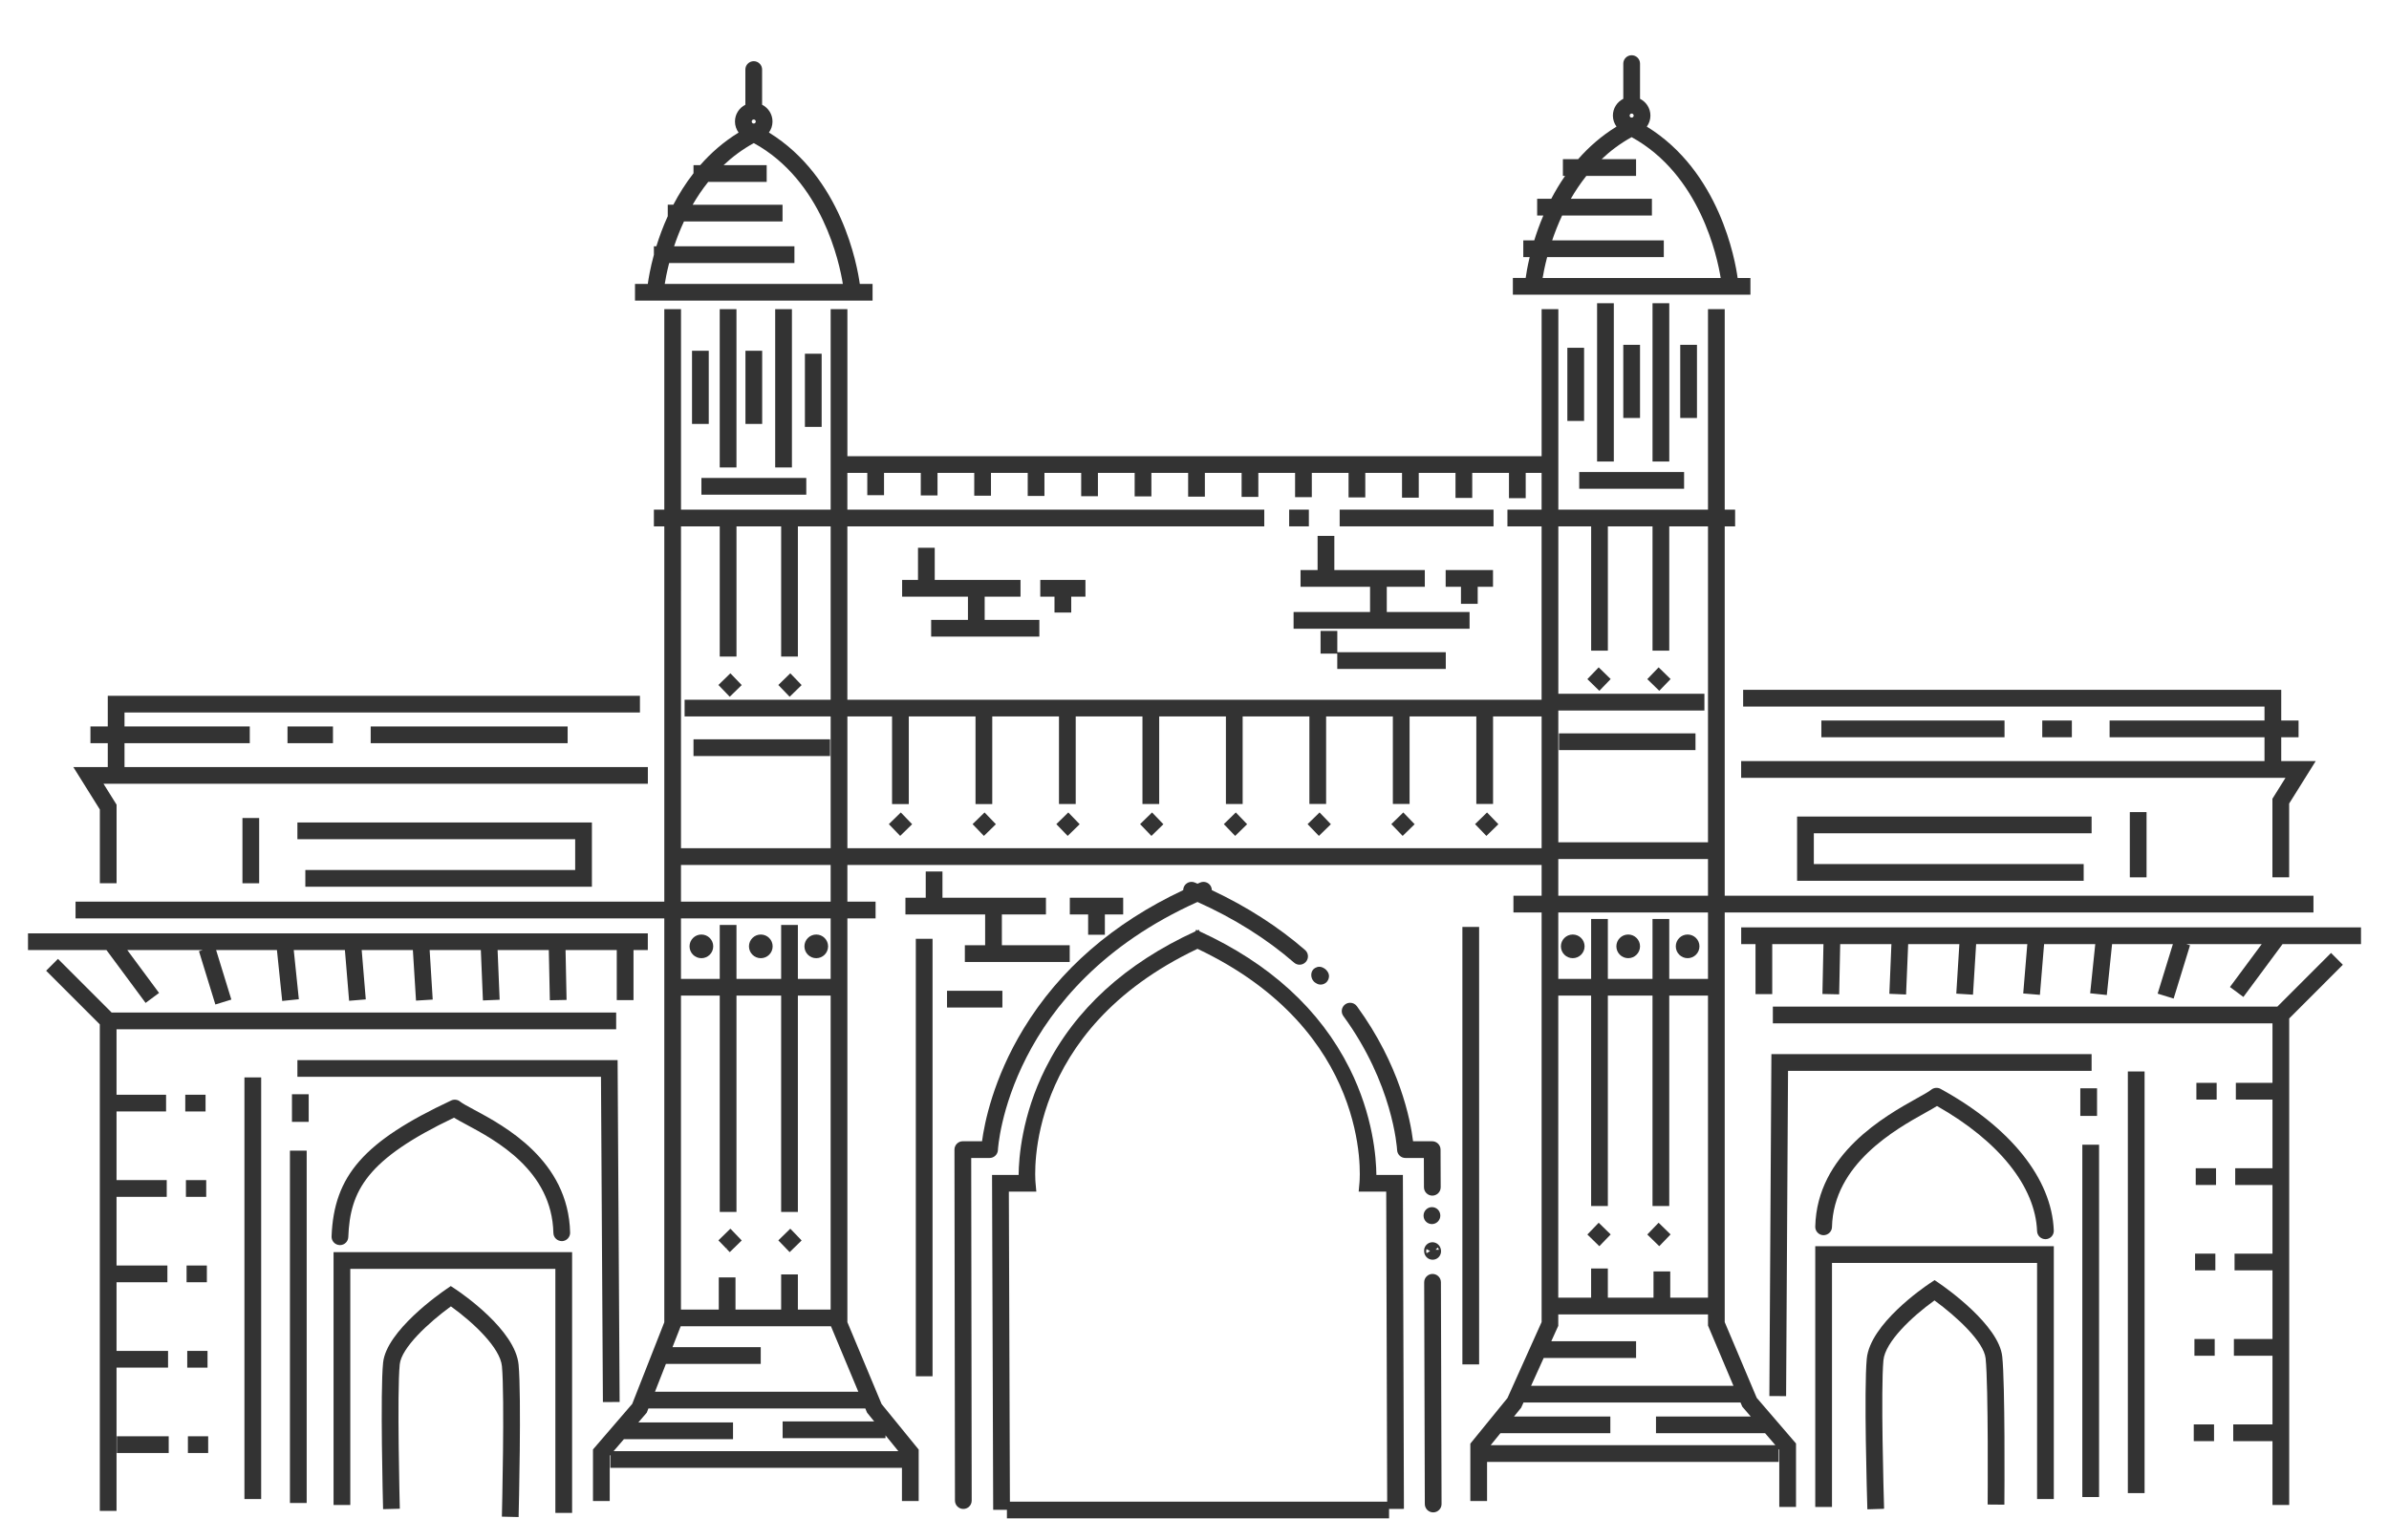 <?xml version="1.0" encoding="UTF-8"?>
<svg xmlns="http://www.w3.org/2000/svg" version="1.1" viewBox="0 0 2600.99 1676.85">
  <!-- Generator: Adobe Illustrator 29.1.0, SVG Export Plug-In . SVG Version: 2.1.0 Build 142)  -->
  <defs>
    <style>
      .st0 {
        fill: #1c75bc;
      }

      .st1 {
        fill: #333;
      }

      .st2 {
        display: none;
      }

      .st3 {
        fill: #f7f5bc;
      }
    </style>
  </defs>
  <g id="Layer_6" class="st2">
    <path class="st3" d="M1982.14-764.04c-.65-1.04-1.33-2.03-2.02-3.05-4.46-6.64-18.84-25.31-24.08-31.15-1.35-1.5-2.68-2.93-4.19-4.29-10.53-9.44-21.46-19.07-33.86-25.92-.72-.4-1.44-.81-2.17-1.2-9.84-5.29-27.65-12.53-38.23-16.18-19.97-6.89-42.56-9.72-63.7-7.61-21.41,2.14-44.21,4.02-64.63,11.83-4.34-4.23-9.18-7.95-14.56-11.14-9.39-9.33-20.46-15.78-33.21-19.35-11.74-6.81-24.4-10.23-37.98-10.27-20-4.48-40.01-3.58-60.01,2.69-34.94,7.58-69.47,16.36-103.63,26.19,0-.18.01-.36.01-.55,0-1.48-.09-2.92-.18-4.39-.82-7.41-1.8-14.79-2.93-22.16-.78-7.41-1.79-14.79-3.04-22.13-4.02-17.33-10.84-34.95-21.34-49.36-8.43-11.58-16.92-24.9-27.71-34.51-7.83-6.98-23.09-19.22-31.96-24.62-1.29-.79-2.62-1.45-3.96-2.14-12.91-6.62-26.72-13.26-41.04-16.78-6.76-1.66-20.46-2.84-22.67-3.13-3.83-.51-15.56-2.81-22.74-2.87-8.83-.08-18.18,1.92-26.59,3.05-8.93,1.2-18.85,1.78-27.78,4.4-2.69.79-5.27,1.82-7.86,2.87-13.96,5.65-28.39,11.02-41.81,17.95-5.5,2.84-10.73,6.21-15.7,9.91-32.66,24.3-62.91,51.12-93.28,78.13-44.44,39.53-88.27,79.76-131.46,120.65-85.73,81.18-168.96,165.01-249.53,251.32-80.87,86.64-159.07,175.77-234.43,267.24C411.23-180.31,331.6-77.37,255.26,27.82c-8.67,11.94-17.29,23.92-25.87,35.93-11,17.27-16.95,35.93-17.86,55.96-4.48,20-3.58,40.01,2.69,60.01,4.66,19.58,13.64,36.65,26.94,51.18,10.61,16.38,24.69,29.31,42.23,38.76,11.98,5.06,23.97,10.11,35.95,15.17,26.67,7.17,53.35,7.17,80.02,0,11.98-5.06,23.97-10.11,35.95-15.17,22.62-13.38,40.61-31.38,53.99-53.99,38.09-53.32,77.09-105.97,116.96-157.97,88.12-113.23,180.43-223.19,276.76-329.52,73.1-80.69,148.49-159.29,226.05-235.69,12.9,19.66,29.56,35.55,50.02,47.65,23.47,13.61,48.79,20.46,75.96,20.55,27.17-.08,52.49-6.93,75.96-20.55,25.29-12.77,50.88-24.91,76.76-36.42,6.18,17.36,16.2,32.47,30.06,45.35,10.15,7.84,20.31,15.69,30.46,23.53,11.96,5.05,23.91,10.09,35.87,15.14-15.98,22.66-32.04,45.26-48.19,67.8-11,17.28-16.95,35.93-17.86,55.96-4.48,20-3.58,40.01,2.69,60.01,4.66,19.58,13.64,36.65,26.94,51.18,10.61,16.38,24.69,29.3,42.23,38.76,11.98,5.06,23.97,10.11,35.95,15.17,26.67,7.17,53.35,7.17,80.02,0,11.98-5.06,23.97-10.11,35.95-15.17,22.61-13.38,40.61-31.38,53.99-53.99,76.79-107.2,151.68-215.75,224.59-325.62,20.72-31.22,41.27-62.54,61.67-93.97,28.34-43.65,27.2-108.16,0-151.92Z"/>
    <path class="st3" d="M2441.89,58.93c-3.24-20.3-11.45-38.61-24.65-54.94-24.81-30.34-59.5-55.6-99.6-60.07-41.73-4.66-81.77,3.96-116.38,28.84-42.56,30.59-85.11,61.18-127.67,91.77-9.1-2.38-18.46-3.04-28.09-1.98-20.89-2.26-41.17.97-60.82,9.66-74.9,35.48-142.8,81.39-206.3,133.9-1.72-1.69-3.49-3.34-5.32-4.93-8.12-10.75-18.32-18.87-30.61-24.38-10.64-8.42-22.66-13.71-36.06-15.88-12.74-5.58-26.03-7.61-39.87-6.08-20.89-2.26-41.17.97-60.82,9.66-34.94,17.33-68,36.77-99.33,58.64-20.79-14.49-43.95-24.4-68.86-29.46-21.1-4.08-41.58-2.68-61.44,4.19-20.3,3.24-38.61,11.45-54.94,24.65-50.57,42.35-101.14,84.7-151.7,127.06-20.6-14.21-43.51-23.94-68.12-28.94-21.1-4.08-41.58-2.68-61.44,4.19-20.3,3.24-38.61,11.45-54.94,24.65-31.04,26.05-62.07,52.1-93.11,78.15-4.72-6.17-10.06-11.87-16.05-17.09-8.12-10.75-18.32-18.87-30.61-24.38-16.34-11.87-34.75-19.05-55.24-21.53-13.79-.29-27.58-.57-41.37-.86-27.66,3.22-52.66,13.12-75,29.69-110.77,70.2-218.3,145.47-322.12,225.56-12.23-11.26-26-20.46-40.31-26.07-37.71-14.77-81.87-19.31-119.88-2.07-11.62,6.53-23.25,13.07-34.87,19.6-21.49,16.24-37.75,36.65-48.77,61.23-24.98,78.56-43.81,157.4-48.65,239.85l-.86,41.37c3.36,13.38,6.73,26.76,10.09,40.13,6.53,11.62,13.07,23.25,19.6,34.87,11.66,16.77,26.44,29.62,44.36,38.54,10.64,8.42,22.66,13.71,36.06,15.88,12.74,5.58,26.03,7.61,39.87,6.08,14,2.11,27.58.57,40.75-4.62,20.3-3.24,38.61-11.45,54.94-24.65,17.18-15.32,34.48-30.49,51.9-45.53,2.82,4.37,5.88,8.57,9.19,12.53,28.02,33.45,63.21,55.69,106.36,63.95,18.45,3.53,38.13,4.22,56.71,1.05,15.57-2.65,32.32-6.98,47.37-12.06,2.89-.98,5.66-2.21,8.43-3.49,13.76-6.37,27.74-14.79,40.66-22.69,3.26-1.99,6.38-4.11,9.38-6.47,34.67-27.36,67.83-56.9,101.66-85.3,55.21-46.34,110.42-92.68,165.63-139.02.72.31,1.43.63,2.15.93,51.4,21.38,103.64,20.65,155.71,2.48,19.15-6.68,37.64-17.03,54.67-28.92,6.56,8.42,14.31,15.95,23.28,22.57,21.61,15.75,45.9,26.44,72.11,31.76,21.1,4.08,41.58,2.68,61.44-4.19,20.3-3.24,38.61-11.45,54.94-24.65,40.84-30.89,77.95-65.63,113.44-102.05,3.99,2.77,8.26,5.18,12.83,7.22,10.64,8.42,22.66,13.71,36.06,15.88,12.74,5.58,26.03,7.61,39.87,6.08,20.89,2.25,41.17-.97,60.82-9.66,81.71-40.96,154.47-92.57,223.23-152.36,50.93-44.28,99.85-90.9,151.67-134.14,5.38,1.61,10.84,2.99,16.4,4.12,38.91,7.9,84.91-6.22,116.38-28.84,96.65-69.47,193.3-138.94,289.95-208.42,31.13-22.37,54.16-62,60.07-99.6,4.08-21.1,2.68-41.58-4.19-61.44Z"/>
  </g>
  <g id="Layer_5" class="st2">
    <path class="st0" d="M1487.69-9.2c8.68-6.06,17.35-12.12,26.02-18.17l3.25-2.27,1.09-.75c1.74-1.18,3.51-2.34,5.28-3.47,1.78-1.13,3.57-2.24,5.38-3.32l1.49-.87,1.57-.89,3.16-1.74c2.12-1.14,4.25-2.25,6.4-3.33l1.75-.85,1.85-.87,3.73-1.69c2.5-1.1,5.02-2.15,7.55-3.15,2.86-1.1,5.75-2.13,8.66-3.1,1.46-.48,2.92-.95,4.38-1.4l2.2-.66,2.4-.67c3.27-.89,6.57-1.7,9.89-2.42,1.66-.36,3.32-.7,4.98-1.02,1.77-.33,3.61-.64,5.43-.91,3.64-.56,7.3-1.02,10.96-1.37,1.78-.18,3.78-.32,5.72-.44,1.95-.11,3.9-.2,5.85-.25,1.95-.06,3.91-.08,5.86-.08l2.92.03,3.01.1c8.06.34,16.07,1.13,24.04,2.56,3.97.7,7.98,1.52,11.83,2.48,3.83.96,7.63,2.03,11.4,3.22,1.87.59,3.79,1.22,5.58,1.86,1.77.63,3.53,1.29,5.28,1.98,3.5,1.37,6.98,2.85,10.38,4.41,3.17,1.49,6.32,3.07,9.41,4.73,1.55.83,3.09,1.68,4.61,2.55l2.14,1.26,2.07,1.25c2.75,1.69,5.46,3.45,8.12,5.27l1.95,1.35,1.78,1.28c1.18.86,2.36,1.74,3.52,2.63s2.32,1.79,3.47,2.7l1.71,1.38,1.6,1.33c2.02,1.7,4,3.45,5.96,5.23l2.9,2.7c.95.9,1.73,1.67,2.59,2.53,1.68,1.68,3.34,3.38,4.97,5.11,1.7,1.8,3.04,3.31,4.46,4.93,1.4,1.61,2.78,3.24,4.14,4.89.71.86,1.27,1.58,1.87,2.33l1.77,2.28c1.17,1.53,2.32,3.07,3.45,4.62,2.07,2.88,3.99,5.71,5.9,8.64,1.71,2.68,3.35,5.36,4.96,8.08,6.05,10.43,10.24,19.54,13.64,27.93,3.38,8.38,5.92,16.03,8.02,23.26,2.06,7.18,3.66,13.93,4.99,20.47,2.61,13.02,4.09,25.11,4.87,37.07.76,11.94.79,23.74.04,35.91-.78,12.19-2.29,24.72-5.1,38.28-1.42,6.8-3.11,13.76-5.36,21.2l-.84,2.76-.92,2.85-.94,2.84-.48,1.42-.53,1.48c-.7,1.97-1.43,3.93-2.17,5.88-.79,2.02-1.61,4.07-2.45,6.1-3.45,8.23-7.6,16.88-12.87,25.99-5.36,9.19-11.86,18.87-20.06,28.75-8.2,9.87-18.12,19.96-30.15,29.43l-.28.22c-.71,1.23,1.5-3.08.94-1.95l.04-.02.08-.03.15-.07.31-.14.61-.29,1.23-.59c6.52-3.18,13.05-6.36,19.58-9.55-4.49,2.51-8.98,5.03-13.47,7.54l-6.66,3.69-.83.45-.1.05c1.05-1.93-1.72,2.82-.69,1.75l3.15-2.54c2.09-1.71,4.15-3.46,6.17-5.23,1.92-1.72,3.82-3.47,5.68-5.25l2.78-2.69c.9-.89,1.73-1.75,2.59-2.64,1.7-1.77,3.38-3.56,5.03-5.37,1.63-1.8,3.09-3.51,4.61-5.3,6.07-7.18,11-14.04,15.53-20.93,1.07-1.66,2.11-3.31,3.13-4.99,1.01-1.66,2.07-3.4,2.96-4.97,1.82-3.19,3.69-6.56,5.22-9.61,6.43-12.59,10.95-24.18,14.46-34.99,3.49-10.82,5.93-20.84,7.77-30.41,3.64-19.13,4.98-36.45,4.98-53.67-.02-8.61-.42-17.18-1.23-25.94-.82-8.76-2.04-17.71-3.88-27.16-1.84-9.44-4.28-19.43-7.92-30.55l-1.4-4.18-1.59-4.4c-1.03-2.84-2.33-6.06-3.59-9.1l-1.02-2.39-1.08-2.45-1.11-2.44-.56-1.22-.62-1.3c-.84-1.74-1.69-3.47-2.57-5.19l-.66-1.29-.74-1.39-1.5-2.77-1.53-2.75c-.49-.88-1.08-1.88-1.67-2.88-1.17-1.98-2.37-3.94-3.59-5.88l-.98-1.53-1.04-1.59-2.12-3.15-2.18-3.13-2.49-3.38-2.55-3.34-1.3-1.65-1.44-1.78c-1.98-2.4-4-4.77-6.08-7.09-4.6-5.05-9.26-9.82-15.27-15.14-1.44-1.28-2.9-2.54-4.38-3.78-1.62-1.35-3.31-2.69-5-4-3.43-2.65-6.66-5.05-10.75-7.76-1.96-1.31-3.95-2.58-5.95-3.82l-3.02-1.83c-.99-.59-2.19-1.27-3.28-1.88-2.24-1.25-4.51-2.46-6.79-3.63l-3.45-1.72c-1.16-.56-2.28-1.1-3.57-1.68-5.01-2.26-10.12-4.32-15.3-6.16-5.44-1.89-11-3.54-16.59-4.95-5.66-1.4-11.53-2.53-17.36-3.41-5.83-.87-11.7-1.4-17.59-1.7-1.47-.07-2.94-.13-4.41-.17-1.43-.03-2.85-.04-4.28-.04-2.85,0-5.71.07-8.57.2-1.43.06-2.85.14-4.27.24-1.45.09-2.82.21-4.14.34-2.68.26-5.36.57-8.03.93-2.67.37-5.33.78-7.98,1.26-2.49.46-4.88.96-7.32,1.5-2.42.55-4.83,1.14-7.23,1.77-1.18.31-2.43.65-3.55.97l-3.22.97c-4.27,1.33-8.55,2.81-12.68,4.39-3.71,1.46-7.38,3.02-11.01,4.69l-2.71,1.27c-.95.45-1.62.79-2.44,1.2-1.57.79-3.13,1.6-4.68,2.43-1.55.83-3.09,1.67-4.62,2.54l-2.25,1.29-1.98,1.19c-2.63,1.6-5.23,3.25-7.8,4.95l-2.58,1.73-2.36,1.59-4.71,3.17c-12.56,8.47-25.13,16.94-37.71,25.41l-18.85,12.74-18.6,12.98c-12.4,8.67-24.8,17.34-37.22,26.01-6.24,4.31-12.32,8.75-18.45,13.16l-18.37,13.25-18.37,13.26-9.19,6.64-4.6,3.32-4.54,3.36c-12.1,8.98-24.2,17.96-36.31,26.95l-18.16,13.49c-6.05,4.5-11.99,9.09-17.99,13.63-23.92,18.23-47.99,36.4-71.58,54.92-11.85,9.23-23.7,18.45-35.56,27.69-11.74,9.31-23.48,18.61-35.23,27.92-93.9,74.54-185.96,150.55-277.02,226.52-45.35,37.89-90.72,75.79-136.1,113.71-22.59,18.82-45.18,37.65-67.77,56.47l-68.54,56.75c-3.68,3.07-7.31,6.2-10.86,9.42l-5.22,4.77-4.08,3.8c-5.1,4.78-9.53,9.02-13.81,13.12l-24.07,23.11c-7.7,7.36-15.19,14.45-22.53,21.26-7.32,6.79-14.5,13.34-21.35,19.37-6.84,6.04-13.43,11.62-19.12,16.16-2.83,2.26-5.44,4.27-7.52,5.79-2.05,1.51-3.66,2.55-3.8,2.58h0s1.82,2.78,1.82,2.78l4.46,6.96,2.2,3.5,1.09,1.73,1.05,1.62,4.15,6.52c2.74,4.36,5.42,8.77,8.04,13.22l3.77,6.2c1.24,2.05,2.46,4.12,3.66,6.2s2.39,4.16,3.57,6.26l.88,1.58.44.79.42.72,1.67,2.88c2.2,3.85,4.34,7.75,6.39,11.7l1.53,2.96,1.46,2.69c.96,1.8,1.91,3.61,2.83,5.44.92,1.82,1.82,3.66,2.7,5.51.44.9.88,1.91,1.3,2.73l1.24,2.5c1.63,3.34,3.17,6.74,4.61,10.2.36.91.71,1.63,1.06,2.4l1.01,2.31c.66,1.54,1.29,3.1,1.9,4.68l.89,2.37.43,1.19.42,1.05c.56,1.39,1.08,2.79,1.57,4.21s.95,2.85,1.38,4.3c.11.35.21.75.32,1.06l.32.93c.21.62.41,1.25.6,1.87.38,1.26.72,2.53,1.02,3.82l.43,1.92c.15.54.3,1.08.43,1.63.26,1.09.49,2.2.67,3.32.09.56.17,1.13.24,1.7.08.53.18.93.25,1.41.15.92.25,1.86.31,2.81.03.47.04.96.05,1.43.04.36.07.73.09,1.11.04.74.03,1.5-.04,2.27l-.06.58c-.01.17,0,.28,0,.42,0,.27-.03.55-.06.83-.05.54-.19,1.16-.32,1.65-.04.34-.12.69-.25,1.05-.06.18-.14.36-.22.54-.03.09-.04.15-.07.22-.06.15-.14.31-.26.48,0,0,.05-.07.06-.07,0,0,.01,0,.01,0,.04-.04.15-.18.23-.25.17-.17.34-.31.52-.41.02-.02.04-.02.07-.05l.13-.11.27-.21c.18-.13.36-.25.55-.36.18-.11.37-.21.56-.29l.28-.12c4.56-2.35,1.32-.68,2.36-1.22l.1-.05c.26-.14.51-.26.76-.36.12-.05.25-.09.37-.13l.18-.05.09-.02.16-.06c.42-.17.85-.3,1.27-.41.42-.11.84-.19,1.25-.24.53-.12,1.17-.27,1.75-.35,1.24-.21,2.16-.17,3.85-.36.76-.06,1.51-.08,2.26-.08.37,0,.75.01,1.12.03l.55.03c.19.01.45,0,.67,0,1.85-.02,3.67.09,5.46.31l.67.09.33.05.4.03,1.61.14c1.07.11,2.13.24,3.18.41,1.05.16,2.09.35,3.12.57.47.12,1.16.19,1.74.3l1.81.31c2.41.44,4.78.99,7.11,1.63,2.61.59,5.34,1.24,7.95,2,1.31.38,2.62.77,3.92,1.19.61.21,1.36.42,2.1.63l2.19.64c2.92.88,5.8,1.83,8.65,2.86l2.13.79,2.38.8c1.58.54,3.15,1.1,4.72,1.68,3.13,1.15,6.22,2.37,9.29,3.66,3.4,1.28,6.77,2.63,10.11,4.04,1.67.7,3.33,1.42,4.98,2.16,1.67.73,3.23,1.48,5.1,2.25,3.6,1.54,7.18,3.13,10.72,4.77l5.29,2.51,2.63,1.29,2.86,1.32c3.8,1.78,7.58,3.6,11.33,5.47l5.6,2.85,2.78,1.45,3,1.49c4,2,7.98,4.05,11.92,6.14l.61.32h0s0,0,0,0h0s-.02.04.02,0c.1-.14.19-.28.27-.43l1.25-1.97c1.09-1.69,2.6-3.96,4.38-6.52,1.83-2.6,3.92-5.49,6.17-8.52,2.28-3.06,4.76-6.27,7.33-9.57,2.63-3.33,5.32-6.72,8.17-10.2,5.67-6.95,11.72-14.14,18.04-21.45,12.62-14.62,26.19-29.63,40.33-44.91l21.9-23.47,12.04-12.9,3.4-3.69,4.65-5.15c3.22-3.6,6.37-7.25,9.42-10.99,15.2-18.35,30.39-36.7,45.57-55.04l11.13-13.44c3.71-4.49,7.42-8.96,11.18-13.38,7.49-8.88,14.97-17.75,22.46-26.62,7.48-8.87,14.97-17.74,22.45-26.6l11.22-13.3c3.74-4.43,7.54-8.79,11.31-13.18,15.1-17.54,30.19-35.08,45.28-52.6,7.51-8.8,15.18-17.41,22.78-26.08,7.62-8.66,15.23-17.32,22.84-25.98,7.61-8.66,15.22-17.31,22.83-25.96,7.69-8.55,15.38-17.1,23.06-25.64,7.69-8.54,15.37-17.08,23.05-25.62,7.69-8.52,15.32-17.12,23.12-25.5,15.53-16.85,31.04-33.69,46.55-50.51,62.4-66.85,125.6-132.32,189.82-196.06,64.4-63.55,129.76-125.48,196.02-185.78,16.69-14.94,33.36-29.86,50.01-44.76l12.49-11.16,12.64-10.99c8.42-7.32,16.84-14.64,25.26-21.96,8.41-7.31,16.82-14.62,25.23-21.92,8.44-7.26,17-14.4,25.48-21.59,8.5-7.18,16.99-14.35,25.48-21.51l12.73-10.74,6.36-5.37,6.43-5.3c17.17-14.09,34.31-28.15,51.43-42.2l12.99-10.66c4.72-4.02,9.34-8.18,13.85-12.46l3.35-3.23c.54-.52,1.13-1.12,1.71-1.72l1.72-1.8c2.29-2.4,4.55-4.84,6.77-7.32,2.22-2.47,4.4-4.98,6.54-7.51.53-.62,1.08-1.3,1.63-1.99l1.63-2.06,3.22-4.17c2.12-2.8,4.2-5.64,6.23-8.5l3-4.32c1-1.52,1.99-3.07,2.97-4.62,1.95-3.1,3.85-6.24,5.7-9.4.92-1.58,1.83-3.18,2.72-4.77.89-1.6,1.77-3.18,2.63-4.88,3.43-6.7,6.62-13.56,9.55-20.49,2.86-7.05,5.43-14.3,7.75-21.59,2.28-7.29,4.12-14.78,5.77-22.26.84-3.75,1.51-7.5,2.1-11.26.6-3.76,1.13-7.54,1.6-11.32.23-1.89.45-3.78.64-5.67.18-1.88.31-3.74.44-5.62.25-3.74.44-7.49.56-11.25.29-7.57.05-14.83-.35-22.2-.1-1.84-.23-3.67-.36-5.51-.13-1.84-.29-3.66-.5-5.43-.39-3.57-.84-7.14-1.36-10.71-4.16-28.44-12.81-54.8-24.83-78.76-12.05-23.98-27.49-45.72-46.34-65.1-18.84-19.34-41.26-36.38-67.25-49.71-6.58-3.3-13.3-6.38-20.1-9.22-6.96-2.78-14.09-5.29-21.25-7.55-7.24-2.21-14.71-4.07-22.16-5.7-3.71-.84-7.52-1.47-11.32-2.09-3.8-.61-7.62-1.15-11.44-1.61-1.91-.23-3.82-.46-5.73-.64-1.91-.16-3.82-.31-5.74-.43-3.83-.25-7.67-.43-11.51-.55-7.73-.28-15.22,0-22.79.46-3.77.24-7.57.53-11.28.93-3.65.43-7.29.93-10.93,1.49s-7.26,1.18-10.87,1.87l-2.7.53-2.58.57-5.15,1.22c-3.43.84-6.84,1.73-10.23,2.69-3.37.95-6.86,1.95-9.93,3.02-6.32,2.13-12.59,4.45-18.76,6.95-1.59.63-2.99,1.25-4.41,1.88l-4.26,1.93c-2.83,1.31-5.64,2.65-8.44,4.03l-4.18,2.1-3.12,1.62-1.95,1.03c-10.42,5.47-20.82,10.94-31.22,16.41-83.19,43.74-164.94,89.37-244.97,136.75-80.03,47.37-158.33,96.48-234.74,146.97-9.11,5.56-19.35,11.81-30.45,18.59-2.77,1.7-5.6,3.43-8.47,5.19-2.85,1.79-5.75,3.61-8.69,5.46-5.89,3.7-11.95,7.52-18.16,11.42-6.21,3.91-12.55,7.9-19.01,11.96-6.45,4.07-13.04,8.16-19.58,12.45-13.14,8.51-26.57,17.2-39.99,25.9-13.49,8.64-26.7,17.59-39.75,26.24-6.52,4.34-12.96,8.64-19.31,12.86-6.34,4.24-12.62,8.36-18.63,12.52-12.09,8.27-23.63,16.17-34.35,23.5-5.36,3.67-10.52,7.2-15.44,10.57-4.93,3.36-9.52,6.65-13.89,9.69-22.6,17.38-45.59,34.82-68.27,52.94-11.39,9.02-22.83,18.08-34.32,27.19-11.35,9.23-22.76,18.5-34.21,27.81-5.72,4.66-11.46,9.34-17.2,14.02l-4.31,3.52-.27.22c34.9,40.9-78.5-91.23,78.18,91.75l2.07,2.39c1.37,1.6,2.72,3.22,4.06,4.85,2.69,3.36,5.24,6.36,7.75,9.59,9.99,12.68,18.6,24.92,25.36,36.36.85,1.45,1.66,2.75,2.44,4.17l1.15,2.11.56,1.07.55.99c1.45,2.61,2.76,5.45,3.95,7.89.3.64.58,1.28.86,1.93l.41.98.4.89c.53,1.19,1.01,2.41,1.46,3.65.45,1.2.88,2.25,1.25,3.43l.54,1.71c.18.52.34,1.04.49,1.57,1.23,4.25,1.83,8,1.93,10.84.12,2.85-.29,4.76-.58,5.55-.29.8-.39.53.54-.37.92-.91,2.81-2.24,5.56-3.41,2.74-1.18,6.29-2.23,10.29-2.94,4.01-.73,8.43-1.12,13.09-1.28,9.28-.28,19.13.64,28.34,2.16,9.24,1.57,17.84,3.66,25.46,5.98,15.34,4.69,26.43,9.72,34.15,13.72,7.74,4.04,12.25,7.1,15.08,9.15l.98.73c155.42,117.96,43.19,32.56,77.93,58.83l.19-.24.38-.47.76-.95,3.03-3.8c2.02-2.53,4.04-5.07,6.07-7.61,64.72-81.25,139.5-162.5,220.22-243.94,40.44-40.72,82.33-81.51,125.3-122.5,43.01-41,86.96-82.18,131.59-123.8,22.43-20.92,44.85-41.85,67.25-62.75,11.29-10.57,22.58-21.13,33.86-31.69,11.32-10.64,22.63-21.28,33.93-31.91,11.33-10.73,22.65-21.45,33.96-32.16,5.67-5.41,11.33-10.81,16.99-16.22,5.66-5.43,11.32-10.85,16.98-16.27,5.66-5.45,11.31-10.89,16.96-16.33,5.65-5.49,11.3-10.98,16.95-16.46l8.46-8.23,8.31-8.16c5.53-5.44,11.06-10.87,16.58-16.3v-.06s-.06.05.07-.08l.38-.36,1.06-.99,6.36-5.79c5.48-4.91,10.96-9.82,16.43-14.73,5.87-5.26,12-10.79,18.32-16.57,6.33-5.79,12.86-11.84,19.7-18.33,6.84-6.49,13.97-13.4,21.72-21.23,3.89-3.94,7.94-8.11,12.28-12.73,4.35-4.63,8.99-9.7,14.18-15.67,2.62-3.02,5.38-6.27,8.36-9.91,2.99-3.65,6.19-7.67,9.8-12.46,3.61-4.8,7.6-10.29,12.26-17.32l1.83-2.8,1.84-2.88,1.97-3.16,2.03-3.34,2.11-3.59,2.25-3.96,2.3-4.19,2.48-4.72,1.24-2.44,1.35-2.73,1.33-2.75,1.35-2.86c.98-2.13,1.94-4.27,2.87-6.42l1.47-3.46,1.54-3.79,1.49-3.81.78-2.07.83-2.25,1.6-4.52.77-2.27.8-2.42c1.15-3.59,2.24-7.2,3.25-10.83l.81-2.99.83-3.25c.54-2.17,1.06-4.35,1.55-6.53l.72-3.28.78-3.86c.51-2.61.98-5.23,1.41-7.86l.62-3.94c.18-1.22.4-2.77.61-4.38.41-3.14.77-6.29,1.07-9.45l.41-4.73c.12-1.52.23-3.15.34-5.14.21-3.75.34-7.51.39-11.27.03-1.88.03-3.76.02-5.64-.01-1.76-.05-3.89-.13-6.17-.15-4.41-.4-8.82-.77-13.22-.18-2.2-.39-4.4-.63-6.59-.23-2.17-.58-4.96-.92-7.4-.71-5.05-1.56-10.09-2.56-15.08-.52-2.59-.98-4.77-1.66-7.71-.65-2.79-1.35-5.57-2.09-8.35-1.49-5.55-3.16-11.05-5-16.47-.91-2.69-2.04-5.8-3.14-8.66-1.11-2.91-2.28-5.81-3.5-8.69-1.22-2.87-2.49-5.73-3.81-8.55-1.31-2.8-2.68-5.62-4.2-8.55-5.96-11.55-12.79-22.73-20.37-33.16-3.8-5.24-7.8-10.35-11.97-15.28-2.13-2.52-4.05-4.68-6.15-6.99-2.07-2.27-4.18-4.5-6.33-6.69s-4.34-4.35-6.56-6.47c-2.19-2.08-4.58-4.28-6.57-6.04-4.17-3.69-8.47-7.26-12.88-10.68-2.2-1.71-4.43-3.39-6.68-5.02-2.39-1.73-4.11-2.93-6.22-4.37-4.04-2.75-8.17-5.39-12.36-7.91-2.1-1.26-4.21-2.49-6.33-3.69-1.87-1.05-3.66-2.03-5.52-3.01-3.69-1.96-7.43-3.83-11.21-5.61-1.89-.89-3.79-1.76-5.69-2.6-1.64-.72-3.22-1.4-4.85-2.07-3.23-1.35-6.5-2.63-9.78-3.85-1.64-.61-3.29-1.2-4.94-1.78-1.78-.62-2.92-1-4.37-1.48-2.76-.9-5.54-1.76-8.34-2.58l-4.2-1.19-4.11-1.09c-2.33-.59-4.67-1.16-7.01-1.69s-4.7-1.03-7.06-1.51l-3.4-.66-2.94-.52c-3.92-.68-7.86-1.27-11.8-1.78-3.34-.42-6.58-.77-9.88-1.07l-2.47-.21-2.36-.18-4.13-.26c-2.73-.15-5.57-.28-8.21-.35-2.32-.06-4.64-.09-6.96-.1h-3.48s-3.04.06-3.04.06c-3.88.08-8.12.26-11.23.46l-5.04.35-4.47.39-4.34.44-3.87.45-3.77.48-3.43.48-3.3.5-3.11.5c-8.16,1.36-14.41,2.7-20.17,4.01-11.37,2.63-19.77,5.06-27.32,7.36l-2.72.85-2.26.74-4.51,1.5-9,3.04-8.97,3.1c-.77.26-1.45.52-2.13.78l-2.05.78-4.1,1.57c-5.46,2.11-10.9,4.24-16.33,6.39-1.4.54-2.6,1.08-3.87,1.61l-3.76,1.62-7.52,3.26-7.5,3.28c-1.23.55-2.54,1.1-3.69,1.65l-3.5,1.65c-4.65,2.21-9.3,4.42-13.95,6.63l-3.48,1.67c-1.16.56-2.33,1.11-3.4,1.67l-6.55,3.34c-4.36,2.24-8.71,4.48-13.06,6.71-2.22,1.12-4.25,2.24-6.32,3.37l-6.18,3.37c-4.11,2.26-8.23,4.51-12.34,6.76-7.92,4.52-15.71,9.04-23.53,13.58-7.51,4.55-15,9.1-22.48,13.64-29.35,18.22-56.54,36.55-82.62,54.91-3.26,2.3-6.52,4.59-9.78,6.88-3.19,2.3-6.37,4.6-9.55,6.89-6.33,4.6-12.78,9.17-18.93,13.78-6.2,4.6-12.39,9.19-18.57,13.78-6.07,4.6-12.13,9.2-18.17,13.78-48.05,36.75-93.04,73.4-136,109.69-32.77,27.67-63.28,55.36-91.7,82.59-28.41,27.23-54.77,53.98-79.06,79.83-48.6,51.69-89.2,99.67-121.88,140.6-32.69,40.93-57.47,74.8-74.16,98.41-16.67,23.62-25.24,36.99-25.24,36.99-26.23,32.23-50.27,66.52-59.31,86.78-9.05,20.27-3.17,26.52,30.56,2.75,30.84-26.94,72.73-64.59,118.75-105.48,46.03-40.88,96.23-84.96,143.49-124.83,47.22-39.89,91.55-75.53,125.08-100.01,33.53-24.48,56.18-37.84,59.85-33.46,1.86,2.2-13.06,16.56-36.08,37.22-23.02,20.67-54.13,47.67-85.01,74.94,7.56,8.6-27.33,62.22-70.65,120.9-43.43,58.64-95.44,122.42-125.25,150.18-13.01,16-43.63,50.44-82.88,94.2-39.27,43.75-87.12,96.84-135.07,149.87-47.95,53.02-96.03,105.93-136.01,149.21-19.98,21.65-37.95,40.89-52.75,56.63-14.76,15.76-26.5,27.97-33.52,35.77-44.12,42.47-38.61,49.07-1.46,32.02,4.64-2.13,9.78-4.63,15.38-7.48,1.4-.72,2.82-1.45,4.28-2.2,1.49-.8,3.02-1.62,4.57-2.46,3.11-1.69,6.34-3.47,9.69-5.34,13.23-7.49,28.16-16.4,44.2-26.57,32.18-20.32,69.34-45.59,109.43-74.05,80.19-56.92,172.19-126.5,259.95-194.23,87.72-67.79,171.23-133.59,233.6-184.55,31.68-25,48.77-36,56.7-38.45,7.93-2.45,6.71,3.71,1.9,13.35-9.64,19.24-33.53,52.61-27.74,58.97,57.38-56.14,104.01-93.84,150.72-130.92,46.75-36.96,93.52-73.52,152.05-125.09.85,1.08,21.48-14.26,54.97-39.06,16.74-12.33,36.7-27.15,58.96-43.05,22.25-15.93,46.82-33.15,72.56-50.19,3.21-2.12,6.45-4.26,9.71-6.41,3.26-2.17,6.5-4.18,9.78-6.3,3.27-2.1,6.56-4.21,9.87-6.33,3.28-2.03,6.57-4.07,9.88-6.12,1.65-1.03,3.31-2.06,4.97-3.09l2.49-1.54,2.47-1.47c3.29-1.97,6.59-3.94,9.91-5.92,3.34-2.04,6.59-3.86,9.86-5.73,3.27-1.87,6.54-3.74,9.83-5.62,3.21-1.75,6.43-3.5,9.66-5.26,1.6-.86,3.25-1.81,4.81-2.61l4.69-2.4,4.69-2.42c1.55-.8,3.16-1.67,4.62-2.34,2.98-1.44,5.97-2.88,8.96-4.33.73-.35,1.52-.77,2.21-1.06l2.1-.92,4.19-1.87,4.17-1.89,3.8-1.51c5.27-2.26,9.6-3.69,13.64-5.15,1.72-.47,3.42-1,5.09-1.59.04-.01.02,0,.04,0h.01s0,0,0,0c-.06-.22.15.48-.14-.48l-5.12-17.45-4.8-16.96-2.27-8.25-2.19-8.18c-1.43-5.25-2.8-10.53-4.11-15.82-1.32-5.11-2.57-10.08-3.76-15.16l-1.74-7.33c-.57-2.4-1.11-4.81-1.64-7.22l-.78-3.62-.77-3.42c-.5-2.28-.99-4.57-1.45-6.87l-.68-3.45-.67-3.26c-.44-2.17-.85-4.34-1.25-6.52l-1.15-6.33c-.37-2.05-.71-4.12-1.04-6.18l-.94-5.92c-.29-1.94-.56-3.89-.81-5.84-.27-1.82-.51-3.64-.73-5.47l-.59-5.35c-.19-1.7-.34-3.42-.47-5.13-.05-.89-.14-1.64-.2-2.44l-.17-2.38-.23-4.63c-.07-1.46-.09-2.96-.09-4.41-.08-5.58.2-10.48.82-14.44.6-3.95,1.56-6.91,2.54-8.59.38-.76.9-1.3,1.08-1.47.18-.17.21-.11-.17.02-.8.34-2.89.57-6.07.05-3.14-.51-7.15-1.72-11.74-3.57-4.59-1.86-9.77-4.36-15.33-7.4-5.66-3.06-11.76-6.68-18.1-10.76-3.34-2.08-6.45-4.21-9.95-6.52l-5.11-3.51c-1.78-1.21-3.54-2.45-5.29-3.7l-5.4-3.86-5.45-4c-1.9-1.38-3.79-2.78-5.66-4.19l-5.72-4.33c-15.45-11.77-31.98-25.13-49.5-39.9l-6.64-5.62-6.69-5.73-6.84-5.89-6.86-5.98c-.32-.28-.08-.08-.16-.14h0s-.02.02-.02.02l-.03.03-.14.14c-1.13,1.15-2.26,2.29-3.38,3.42-1.61,1.6-3.61,3.55-5.78,5.61-4.38,4.17-9.51,8.89-14.94,13.78-5.44,4.9-11.19,9.98-17.15,15.21-6.36,5.56-12.63,11.04-18.78,16.42-3.61,3.2-7.2,6.36-10.74,9.5-1.03.93-2.07,1.86-3.09,2.78-1.18,1.08-2.36,2.15-3.53,3.22-2.72,2.5-5.4,5.03-8.03,7.58-12.38,11.91-24.15,23.24-35.21,33.88,0,0-3.32,3.68-10.98,11.76-3.85,4.04-8.82,9.18-14.99,15.52-3.1,3.16-6.5,6.62-10.21,10.41-3.75,3.77-7.83,7.85-12.23,12.27-17.62,17.62-40.89,40.38-70.98,69.11-30.1,28.74-67.09,63.43-112.14,105.29-30.09,27.97-44.22,43.2-50.28,51.81-6.07,8.63-4.11,10.74-2.16,12.82q-3.91-4.17-7.84-8.35c-26.29,32.51-71.64,75.38-117.32,118.93-45.69,43.45-91.57,87.97-119.13,120.92q-4.15-3.98-8.28-7.94c-27.58,32.9-55.9,65.38-84.39,98.16-28.47,32.8-57.12,65.86-85.33,99.76l-10.58,12.71c-3.52,4.25-6.98,8.59-10.48,12.88-6.96,8.63-13.99,17.15-20.83,25.97l-10.3,13.14-5.14,6.58-1.44,1.86-2.71,3.62c-1.8,2.41-3.57,4.9-5.33,7.36-6.99,9.99-13.61,20.41-19.81,31.61-6.2,11.18-12.02,23.09-17.37,36.21-2.67,6.54-5.23,13.49-7.64,20.82-.6,1.87-1.19,3.66-1.78,5.6l-1.72,5.79-1.65,6.04c-.54,2.02-1.07,4.19-1.58,6.29-2.04,8.57-3.88,17.84-5.3,28.37-1.4,10.55-2.42,22.32-2.37,36.48l.02,2.64.06,2.74c.05,1.91.13,3.83.22,5.74l.15,2.87.21,3.11c.16,2.08.33,4.17.53,6.25l.16,1.57.19,1.71.41,3.41.45,3.41c.16,1.16.31,2.2.52,3.5.4,2.49.83,4.98,1.29,7.47l.74,3.77.89,4.09c.62,2.74,1.25,5.4,1.98,8.18.79,2.99,1.64,5.98,2.54,8.94l.68,2.22.73,2.29c.54,1.63,1.09,3.26,1.66,4.88s1.16,3.24,1.76,4.85c.61,1.63,1.19,3.13,1.94,4.98,1.44,3.54,2.96,7.05,4.55,10.51l1.24,2.65,1.39,2.85c.94,1.89,1.91,3.77,2.9,5.64.99,1.87,2.01,3.72,3.04,5.56,1.13,1.97,2.33,4.01,3.54,5.99,1.21,1.99,2.45,3.96,3.72,5.91l1.92,2.91,2.12,3.08c2.92,4.16,5.98,8.22,9.15,12.18,3.37,4.17,7.03,8.36,10.74,12.35l2.83,2.98c.99,1.02,2.03,2.06,3.06,3.08,2.07,2.04,4.17,4.04,6.32,6.01,2.15,1.97,4.3,3.87,6.55,5.78,2.31,1.94,4.66,3.84,7.05,5.7,9.45,7.38,19.93,14.2,30.7,20.02,5.39,2.89,10.91,5.58,16.51,8.04,5.48,2.38,11.01,4.52,16.63,6.46,1.4.48,2.81.96,4.22,1.41l4.04,1.25c2.7.81,5.42,1.56,8.15,2.27s5.47,1.37,8.22,1.98c2.57.55,5.14,1.06,7.72,1.53,2.58.47,5.17.89,7.77,1.27l3.89.54,3.62.43c4.76.52,9.55.9,14.34,1.13l1.79.08,1.63.05,3.24.07c2.16.03,4.32.04,6.48.01,2.16-.02,4.32-.08,6.48-.16,2.02-.08,3.88-.19,5.82-.32,3.85-.26,7.69-.61,11.52-1.05,3.41-.41,6.78-.89,10.16-1.44,1.69-.27,3.37-.56,5.05-.87l2.29-.44,2.22-.45c2.95-.62,5.9-1.28,8.83-2l2.14-.54,1.93-.51,3.85-1.07,3.83-1.12,3.74-1.16c2.23-.73,4.46-1.48,6.68-2.26l3.32-1.19,1.65-.61,1.46-.56c1.94-.75,3.87-1.53,5.79-2.32,1.89-.78,3.94-1.65,5.53-2.37,14.03-6.26,24.48-12.3,33.17-17.78l1.69-1.07,1.54-1,3.02-2,3-2.03,2.73-1.92c1.77-1.26,3.63-2.59,5.31-3.83l4.83-3.66c1.66-1.27,3.01-2.36,4.5-3.55l2.17-1.76,2.08-1.72,3.95-3.36,1.48-1.28.69-.61c7.36-6.53,14.68-13.11,21.96-19.74q3.7,4.36,7.41,8.74c7.52-6.36,15.03-12.71,22.42-18.96,1.85-1.56,3.69-3.12,5.52-4.66,1.85-1.52,3.69-3.03,5.51-4.54,3.66-3,7.27-5.97,10.82-8.89,14.24-11.63,27.52-22.5,39.12-31.48,23.27-17.87,39.34-29.02,41.13-26.79q3.58,4.47,7.18,8.95c4.04-2.78,8.22-5.87,12.64-9.03,4.41-3.18,8.98-6.55,13.67-10.08,9.37-7.06,19.22-14.73,29.24-22.69,20.05-15.83,41.06-32.41,60.15-47.48,19.25-14.81,36.63-28.07,49.67-36.99,13.13-8.76,21.81-13.31,23.5-10.99q-3.37-4.62-6.75-9.27c15.73-11.41,31.15-22.75,46.61-33.47,7.7-5.41,15.35-10.78,22.94-16.11,3.8-2.66,7.58-5.31,11.35-7.96,3.77-2.64,7.58-5.18,11.35-7.75,15.12-10.24,30.02-20.34,44.71-30.29,14.84-9.72,29.48-19.3,43.93-28.75,3.62-2.35,7.19-4.75,10.83-7.02,3.62-2.29,7.24-4.57,10.84-6.85,7.2-4.55,14.36-9.06,21.48-13.55,7.12-4.48,14.2-8.92,21.23-13.35,7.1-4.32,14.16-8.61,21.17-12.88,7.02-4.26,14-8.5,20.94-12.72,3.47-2.11,6.93-4.21,10.38-6.3,3.46-2.08,6.95-4.09,10.41-6.13,13.87-8.11,27.59-16.14,41.18-24.09,1.7-.99,3.4-1.98,5.09-2.97,1.71-.97,3.42-1.93,5.12-2.9,3.41-1.93,6.82-3.85,10.22-5.76,6.8-3.83,13.56-7.64,20.3-11.44,6.74-3.79,13.45-7.57,20.13-11.33,6.74-3.67,13.45-7.32,20.14-10.96,13.39-7.25,26.67-14.45,39.87-21.61,13.32-6.96,26.56-13.88,39.72-20.76,3.29-1.72,6.58-3.44,9.86-5.15l4.92-2.57,2.46-1.28,1.23-.64c18.21,33.4-157.78-291.08-83.34-153.8l-.09-.15-.18-.31-.36-.63c-.47-.85-.91-1.75-1.31-2.69l-.57-1.39c-.17-.34-.32-.69-.48-1.05-.3-.72-.58-1.47-.82-2.26l-.17-.6c-.06-.21-.1-.28-.15-.43-.1-.27-.18-.54-.27-.83-.17-.57-.31-1.18-.42-1.82-.11-.46-.19-.78-.26-1.22-.03-.21-.06-.43-.08-.66l-.03-.35-.03-.17c-.03-.22-.05-.46-.06-.74v-.38s0-.11,0-.11c0-.09,0-.2.02-.35,0,.04-.01.12-.02.13,0,.01,0,.01,0,.01h0s-.01.07-.01.07l-.02.13c-.03.16-.07.3-.11.4-.01.02-.05.17-.08.29l-.11.34-.12.3-.06.13-.08.23c-.11.29-.23.55-.35.78-.11.17-.28.57-.43.82-.16.29-.3.48-.47.76-.35.6-.69.97-1.05,1.47-.18.22-.35.41-.51.58-.16.19-.32.36-.46.5-.3.27-.51.49-.68.6-.29.23-.25.15.26-.12.5-.25,1.4-.66,2.57-.95.5-.16,1.24-.27,1.76-.38.28-.05.65-.08.95-.1.24-.03.51-.06.81-.06h.46s.3,0,.3,0c.21,0,.45.01.72.05.14,0,.23.01.39.03l.25.04h.07s0,.01,0,.01h0s.04,0,.11.02h.04s-.1-.02-.1-.02l-.17-.05-.29-.12c-.27-.1-.51-.21-.72-.32l-.29-.16-.58-.3c-.39-.21-.74-.43-1.05-.65l-.23-.17-.4-.25c-.27-.17-.52-.34-.77-.52-.49-.35-.94-.72-1.35-1.09-.59-.46-1.27-1-1.83-1.51-.29-.26-.57-.53-.84-.8l-.39-.41c-.14-.14-.22-.26-.44-.44-.75-.69-1.45-1.4-2.1-2.13-.33-.36-.64-.73-.94-1.1l-.44-.56-.21-.28c-229.17-272.78-63.61-75.55-114.79-136.4l-.14.12-9.19,7.46c-89.78,70.41-181.2,147.21-272.68,229.57-91.48,82.35-182.91,170.36-272.8,262.81-2.84,2.86-5.64,5.76-8.42,8.68l-8.37,8.74c-5.58,5.83-11.17,11.67-16.76,17.52-11.17,11.7-22.37,23.43-33.59,35.18-22.15,23.72-44.28,47.62-66.48,71.6-21.87,24.21-43.84,48.5-65.74,72.94-21.62,24.62-43.36,49.28-64.96,74.1-21.36,24.96-42.84,49.96-64.15,75.1-21.1,25.26-42.28,50.54-63.32,75.93-20.81,25.51-41.64,51.05-62.47,76.59-20.08,25.14-40.16,50.29-60.25,75.44v.13s0,.03,0,.03c.01-.01.06-.06.05-.04l-.38.44-2.04,2.31-10.44,11.62c-7.57,8.38-15.63,17.32-23.73,26.41-16.26,18.27-32.87,37.32-49.79,57.72-8.48,10.24-17.03,20.76-25.78,31.98-8.74,11.19-17.68,23.02-27,36.11-4.65,6.54-9.46,13.52-14.4,20.97-4.92,7.43-10.09,15.57-15.52,24.7-5.44,9.19-11.18,19.35-17.47,32.07l-2.39,4.92-1.18,2.47-1.27,2.75-2.5,5.54-1.24,2.83-1.33,3.15-2.6,6.34-.64,1.59-.7,1.81-1.38,3.66c-.91,2.44-1.8,4.89-2.66,7.35-.97,2.84-1.92,5.72-2.83,8.59-1.72,5.29-3.81,12.72-5.5,19.46l-.65,2.65-.71,3.08c-.46,2.06-.9,4.12-1.33,6.19-.42,2.07-.83,4.14-1.22,6.21l-.29,1.55-.3,1.74-.61,3.76c-.78,5.02-1.45,10.07-2,15.12l-.21,2.11-.21,2.31-.36,4.62c-.22,3.08-.39,6.17-.52,9.25l-.16,4.63-.05,2.4-.02,2.82c0,3.76.07,7.52.2,11.28.14,3.76.35,7.51.62,11.26l.11,1.4.15,1.66.34,3.39c.24,2.26.5,4.51.79,6.77,2.1,16.98,6.66,38.22,14.77,59.81,2.16,5.73,4.52,11.4,7.05,16.98,1.27,2.79,2.58,5.56,3.94,8.29l1.02,2.05,1.16,2.26c.99,1.89,2.01,3.77,3.05,5.64,4.17,7.49,8.71,14.81,13.58,21.87,1.22,1.77,2.45,3.51,3.71,5.25l1.89,2.58,2.25,2.95c3.06,3.95,6.24,7.82,9.53,11.61,3.29,3.79,6.69,7.49,10.19,11.08,1.75,1.8,3.52,3.57,5.31,5.31l2.7,2.59c.9.85,1.81,1.7,2.82,2.61,7.88,7.14,16.27,13.88,25.01,20.05,4.35,3.07,8.85,6.07,13.29,8.8,4.37,2.67,8.84,5.24,13.39,7.67,4.55,2.43,9.17,4.74,13.85,6.9,2.34,1.08,4.69,2.13,7.06,3.14l3.55,1.49,3.49,1.4c8.41,3.26,17.06,6.11,25.81,8.51,4.37,1.2,8.77,2.29,13.18,3.26l2.96.63,2.74.54c1.83.35,3.66.68,5.5,1,7.36,1.26,14.79,2.21,22.21,2.86l2.78.23,2.63.19,4.42.23c2.95.13,5.91.22,8.87.26,5.92.08,11.84-.03,17.74-.33,4.65-.27,9.23-.64,13.84-1.13,2.3-.24,4.6-.51,6.89-.81l3.43-.47,3.24-.49c3.57-.58,7.13-1.22,10.67-1.92,3.55-.7,7.08-1.47,10.6-2.3l4.23-1.06,4.15-1.11c2.76-.76,5.51-1.55,8.25-2.38l2.05-.63,1.71-.55,3.28-1.08c2.18-.73,4.35-1.49,6.52-2.27l3.24-1.18,1.58-.59,1.32-.51c3.51-1.37,7-2.8,10.47-4.27,1.87-.79,3.12-1.36,4.59-2.03l4.29-1.97,4.27-2.02,3.66-1.82c2.39-1.21,4.77-2.43,7.14-3.68l6.12-3.35,3.03-1.7,2.7-1.56,5.27-3.12,2.44-1.49,2.32-1.45,4.58-2.9,4.14-2.71c1.36-.9,2.81-1.86,4-2.68,10.23-6.95,18.47-13.1,25.95-18.89,7.44-5.78,14.09-11.2,20.27-16.39,6.17-5.19,11.92-10.19,17.42-15.07,5.51-4.88,10.73-9.63,15.78-14.28,10.11-9.33,19.52-18.32,28.58-27.11,9.02-8.77,17.68-17.35,25.97-25.64,7.82-7.86,15.63-15.72,23.44-23.56,3.16-3.17,6.33-6.34,9.49-9.5l1.59-1.58.07-.07h0s0-.03,0-.03l.02-.04s.03-.05.04-.08l.16-.31c11.81-10.25,23.6-20.49,35.37-30.71,6.07-5.27,12.14-10.53,18.2-15.79,6.02-5.26,12.03-10.51,18.03-15.75,12-10.49,23.97-20.96,35.92-31.4,11.88-10.43,23.73-20.83,35.55-31.21,62.23-53,116.51-114.38,47.22-70.33,61.92-52.76,123.7-105.47,185.15-157.1,30.76-25.81,49.3-42.62,61.73-55.13,12.44-12.39,18.77-20.38,25.11-28.41,6.33-8.02,12.67-16.04,25.14-28.42,6.24-6.14,14.03-13.33,24.11-22.14,5.04-4.41,10.66-9.21,16.95-14.49,3.16-2.63,6.47-5.38,9.95-8.28,3.49-2.89,7.16-5.89,11.04-8.98l45.73-38.22,5.72-4.77,5.74-4.7,11.49-9.39,23-18.77,11.5-9.38,5.76-4.68,5.78-4.6,23.14-18.41,23.15-18.4c3.85-3.09,7.74-6.07,11.62-9.07l11.65-9,23.31-17.99c7.77-5.99,15.53-12.04,23.38-17.83l46.99-35.1,47.36-34.15,5.92-4.26,2.96-2.13,1.48-1.07.74-.53c82.58,119.84-111.48-163.75-92.13-135.29-3.35-5-5.22-9.25-5.92-12-.09-.32-.17-.65-.22-1-.05-.39-.11-.49-.14-.77-.04-.22-.05-.54-.07-.71-.02-.14-.03-.28-.03-.44,0-.2,0-.28,0-.3,0-.05,0-.11.02-.19,0,.02-.01.08-.02.11,0,.02,0,.03-.05.2-.19.85-1.23,3.23-3.96,6.41-2.66,3.11-6.77,6.67-11.85,10.05-5.07,3.4-11.06,6.64-17.34,9.49-6.28,2.86-12.86,5.3-19.2,7.35-6.32,2.06-12.37,3.67-17.84,4.91-5.5,1.24-10.12,2.11-14.07,2.69-.93.15-1.85.28-2.78.39-.81.11-1.55.21-2.33.3l-2.01.22-1.68.15-1.3.1-.85.05-.73.03h.84c.37,0,1.31.01,2.1.06l1.6.07,1.85.12,2.09.18c.8.06,1.6.14,2.4.23,6.69.7,15.88,2.2,25.45,4.76,9.57,2.56,19.41,6.14,27.46,10.4,4,2.06,7.56,4.27,10.48,6.43,2.93,2.17,5.22,4.28,6.76,5.96.22.26.39.43.55.62.17.19.33.38.49.59,90.17,111.49-122.39-151.03-99.93-124.5l1.32-.96c35.88,44.54-308.33-390.62-161.66-207.25l1.98-1.7,3.98-3.41,16.06-13.81,16.32-14.04c5.47-4.73,11.08-9.36,16.68-14.1l34.18-28.78c5.79-4.86,11.59-9.82,17.52-14.65l8.9-7.33c-2.74-7.76-6.94-18.49,56.68,109.71,58.03,116.53,87.84,175.76,72.49,143.28l3.06-1.59c16.28-8.55,32.85-16.61,49.49-24.25l49.8-22.55c16.53-7.43,33-14.81,49.39-21.89,8.19-3.53,16.36-6.99,24.5-10.15,8.14-3.15,16.24-5.95,24.26-8.31,16.03-4.74,31.68-7.79,46.58-9.55,14.91-1.78,29.09-2.26,42.31-1.95,6.59.14,13,.53,18.91.95l2.14.14c.34.02.68.04.97.04.5.05.29-.11-.36-.19-1.85-.29-3.54-.46-5.27-.65-3.44-.35-6.86-.61-10.32-.8-13.81-.76-28.2-.53-43.22.98-15,1.51-30.6,4.31-46.51,8.72-7.95,2.2-15.97,4.81-24.01,7.8-8.04,2.98-16.09,6.34-24.14,9.79-16.09,6.93-32.18,14.17-48.25,21.44l-24.07,10.98c-8.01,3.68-16.03,7.33-23.99,11.1-15.98,7.37-31.82,15.21-47.51,23.38l-23.29,12.65c-7.29,4.1-14.54,8.28-21.74,12.52l-2.62,1.55-1.93,1.17-3.87,2.35-7.73,4.71c-5.2,3.12-10.16,6.34-15.23,9.52-40.28,25.54-77.89,52.43-114.14,80.3-36.17,27.92-70.91,56.84-104.5,86.82l-6.31,5.61-6.24,5.67-12.46,11.37c-8.22,7.67-16.48,15.28-24.58,23.08-8.17,7.72-16.18,15.59-24.22,23.45-4.02,3.92-7.96,7.93-11.95,11.9-3.98,3.97-7.96,7.94-11.87,11.99l-11.79,12.08-11.66,12.23-5.82,6.12-5.76,6.2-11.51,12.42c-15.24,16.69-30.27,33.65-45.04,50.97-3.7,4.32-7.34,8.73-11.01,13.09l-5.49,6.56-5.43,6.65-10.89,13.4c-3.88,4.89-7.76,9.75-11.59,14.76-7.68,9.95-15.27,20.16-22.73,30.73-7.46,10.55-14.82,21.38-22.02,32.63-14.39,22.54-28.24,46.52-41.07,73.12-6.41,13.33-12.57,27.26-18.32,42.29-5.74,15.04-11.12,30.94-15.78,48.68-2.33,8.86-4.48,18.09-6.34,28.07-1.86,9.96-3.45,20.51-4.56,32.09-1.09,11.6-1.74,24.19-1.32,38.73.13,3.71.26,7.27.56,11.31l.46,5.9c.2,2.1.42,4.22.66,6.32.43,4.06,1.14,8.83,1.86,13.3.17,1.09.4,2.37.63,3.58l.7,3.68c.48,2.46.96,4.82,1.61,7.58.62,2.66,1.27,5.32,1.95,7.97.76,2.85,1.61,5.8,2.48,8.67.45,1.48.84,2.78,1.4,4.45l1.62,4.76,1.7,4.73c.54,1.5,1.32,3.42,1.99,5.1.7,1.74,1.42,3.47,2.16,5.19.74,1.72,1.46,3.38,2.4,5.37.89,1.91,1.8,3.81,2.74,5.69.96,1.93,1.84,3.67,2.93,5.72,2.26,4.19,4.64,8.32,7.13,12.37,2.87,4.57,5.89,9.06,9.06,13.43,1.79,2.44,3.68,4.89,5.59,7.28,1.94,2.42,3.82,4.69,5.95,7.13,2.3,2.6,4.66,5.16,7.08,7.67,2.53,2.59,4.64,4.74,7.68,7.55,2.87,2.66,5.82,5.25,8.84,7.76,2.88,2.42,6.2,5.02,9.83,7.66,3.53,2.58,7.14,5.05,10.82,7.41,3.75,2.4,8.1,4.95,12.25,7.2,4.31,2.32,8.28,4.37,13.12,6.53,4.69,2.11,9.46,4.06,14.29,5.82,4.71,1.75,10.02,3.41,15.15,4.83,5.2,1.43,10.37,2.68,15.71,3.68,10.67,2.01,21.62,3.25,32.19,3.5,5.3.14,10.77.1,15.9-.16,5.06-.27,10.13-.73,15.17-1.36,5.18-.64,9.87-1.44,14.41-2.36,4.61-.93,9.2-2.02,13.73-3.25,4.28-1.18,8.23-2.42,12.3-3.82,3.9-1.34,8.35-2.99,11.65-4.39,3.51-1.46,6.99-3.02,10.43-4.66,3.56-1.69,6.78-3.35,9.59-4.9,2.95-1.61,5.87-3.3,8.74-5.04,3.03-1.82,5.39-3.37,7.84-5.02,4.84-3.25,9.94-6.98,13.72-10.03,2.03-1.61,4.03-3.26,6-4.94l2.86-2.47,2.86-2.51,11.45-10.03c122.18-107.05,243.68-212.84,366.57-313.98,122.9-101.14,247.25-197.57,375.26-285.64,63.99-44.05,128.89-86.02,194.88-125.58,65.98-39.56,133.06-76.71,201.32-111.24,68.26-34.54,137.7-66.46,208.32-95.73,70.61-29.27,142.4-55.9,215.24-80-73.61,21.74-141.84,44.42-207.05,68.47-65.2,24.07-127.38,49.51-188.6,77.34-15.24,7.13-30.47,14.26-45.74,21.4-15.16,7.4-30.28,14.97-45.5,22.53-30.27,15.48-60.64,31.47-91.1,48.7-60.99,34.29-122.79,72.47-186.94,116.39-1.57-2.39-3.92-5.98-14.05-3.6-2.53.59-5.55,1.56-9.16,3.01-1.81.73-3.76,1.57-5.88,2.55-2.11,1-4.37,2.16-6.81,3.47-9.76,5.22-22.31,12.88-38.51,23.88-48.8,32.82-97.97,67.63-146.93,103.86-48.9,36.37-97.6,74.17-145.68,112.56-11.99,9.66-23.97,19.31-35.93,28.93-11.9,9.74-23.78,19.47-35.63,29.16-5.91,4.87-11.85,9.66-17.72,14.57-5.88,4.89-11.75,9.78-17.61,14.66-11.71,9.78-23.42,19.4-34.99,29.22-11.59,9.77-23.13,19.49-34.61,29.16-11.46,9.74-22.85,19.44-34.17,29.07-5.66,4.82-11.31,9.62-16.93,14.41-5.62,4.82-11.22,9.62-16.79,14.41-11.16,9.57-22.25,19.08-33.24,28.5-44.05,37.96-86.66,74.68-127.23,109.64-20.41,17.49-40.31,34.54-59.62,51.09-1.21,1.03-2.42,2.06-3.62,3.09l-1.34,1.15c-2.02,1.74-4.08,3.45-6.17,5.12l-3.16,2.47-1.75,1.3-1.84,1.33c-2.47,1.76-4.97,3.47-7.51,5.12-1.19.78-2.76,1.74-4.21,2.61-1.47.88-2.96,1.75-4.45,2.59-3.03,1.7-5.85,3.23-9.52,4.98-3.49,1.68-7.03,3.25-10.61,4.7-.84.35-1.92.76-2.92,1.14l-3.04,1.11c-2.04.73-4.09,1.42-6.15,2.07l-3.1.95c-1.07.31-1.99.59-3.19.91-2.29.61-4.6,1.18-6.92,1.71-2.32.52-4.65,1-6.98,1.44l-3.51.61c-1.26.2-2.53.38-3.79.55-5.07.68-10.18,1.14-15.27,1.37-5.32.21-10.72.16-16.07-.12-5.3-.26-10.82-.9-16.19-1.72-2.7-.42-5.38-.9-8.05-1.44-2.63-.56-5.25-1.18-7.85-1.86-2.61-.68-5.2-1.42-7.76-2.22-1.28-.4-2.56-.81-3.83-1.24-1.21-.42-2.43-.85-3.63-1.3-4.83-1.79-9.59-3.79-14.23-5.99-17.86-8.58-31.97-19.24-42.93-29.63-.75-.7-1.32-1.27-1.95-1.89l-1.84-1.85c-1.22-1.24-2.43-2.5-3.61-3.78-1.19-1.28-2.36-2.57-3.5-3.87-.61-.69-1.03-1.2-1.55-1.81l-1.48-1.78c-1.95-2.38-3.85-4.81-5.69-7.27-.48-.64-.91-1.23-1.28-1.76l-1.17-1.66-2.3-3.36-2.23-3.4-1.09-1.72-.95-1.56c-1.23-2.06-2.43-4.13-3.59-6.23l-1.72-3.15-1.46-2.87c-.95-1.9-1.88-3.81-2.77-5.74l-.67-1.45-.62-1.39-1.12-2.61c-.73-1.75-1.45-3.5-2.14-5.26-.73-1.83-1.27-3.36-1.85-4.97-.57-1.6-1.12-3.21-1.65-4.82l-.78-2.39-.66-2.2-1.27-4.42c-.87-3.07-1.46-5.61-2.11-8.36l-.91-4.06-.74-3.76c-.46-2.47-.95-5.12-1.28-7.36-.35-2.32-.68-4.65-.98-6.97-.25-2.16-.48-4.33-.69-6.49-.23-2.22-.36-4.18-.49-6.22l-.19-3.03-.09-1.52-.06-1.43c-.06-1.9-.11-3.8-.17-5.69l-.03-1.42v-1.35s0-2.68,0-2.68c.01-1.77.01-3.62.06-5.31.06-1.69.12-3.38.18-5.07l.11-2.52.15-2.4c.11-1.6.22-3.2.33-4.8.99-12.58,2.68-23.66,4.68-34.03,2.01-10.35,4.38-19.83,6.93-28.81,2.56-8.96,5.29-17.45,8.18-25.43.71-2.03,1.44-4,2.18-5.94.74-1.94,1.48-3.88,2.22-5.81,1.51-3.77,3.01-7.57,4.57-11.17,6.18-14.57,12.67-27.91,19.31-40.3,6.64-12.4,13.41-23.9,20.2-34.69,6.79-10.8,13.62-20.85,20.4-30.31,6.78-9.47,13.51-18.36,20.16-26.68,6.64-8.37,13.2-16.15,19.61-23.52,3.23-3.63,6.38-7.26,9.53-10.66,1.58-1.71,3.14-3.4,4.68-5.08l1.16-1.25,1.1-1.15c.73-.76,1.46-1.52,2.19-2.27,3.79-4.09,7.6-8.15,11.48-12.22,3.89-4.05,7.88-8.03,11.93-12.09,2.03-2.02,4.08-4.05,6.14-6.11,2.09-2.02,4.2-4.05,6.34-6.11,4.29-4.09,8.62-8.33,13.18-12.56,18.1-17.06,38.5-35.49,62.92-57.37,24.43-21.87,52.97-47.06,87.96-77.13,17.54-15,36.69-31.22,57.93-48.7,21.25-17.49,44.59-36.24,70.66-56.24-34.77,26.72-68.25,54.51-100.64,83.36l-6.08,5.4-6.02,5.46-12.02,10.95c-7.93,7.39-15.9,14.72-23.71,22.23-7.88,7.44-15.61,15.03-23.36,22.6-3.88,3.78-7.68,7.65-11.52,11.47-3.84,3.83-7.67,7.66-11.45,11.55,4.09,4.01,12.26,12.03,12.26,12.03,15.32-15.07,31.06-30.17,47.35-45.1,8.08-7.53,16.4-14.91,24.71-22.41,8.41-7.39,16.82-14.87,25.45-22.2,8.55-7.42,17.33-14.69,26.11-22.05,8.87-7.26,17.76-14.58,26.86-21.76,18.14-14.42,36.69-28.71,55.85-42.65,19.13-13.96,38.76-27.67,58.96-41.01,20.19-13.35,41-26.3,62.54-38.73l2.01-1.17,2.25-1.3,4.88-2.76,9.79-5.48c1.65-.91,3.24-1.81,4.94-2.72l5.14-2.72,10.27-5.45c13.75-7.15,27.69-13.85,41.72-20.28,14.04-6.42,28.16-12.66,42.3-18.82,14.13-6.14,28.25-12.32,42.36-18.03,14.1-5.71,28.17-10.49,41.95-14.29,13.78-3.82,27.25-6.75,40.33-8.98,6.54-1.1,12.98-2.06,19.39-2.77,1.6-.18,3.21-.34,4.83-.46.81-.06,1.62-.11,2.46-.13.21,0,.42,0,.64,0,.2.02.47,0,.63.13,0,.12-.19.18-.32.25-.15.07-.31.12-.47.18-2.69.85-5.68,1.5-8.64,2.21-11.95,2.78-24.61,5.79-37.64,9.52-13.04,3.71-26.5,8.1-40.15,13.42-13.65,5.27-27.45,11.7-41.19,18.27-13.75,6.57-27.48,13.25-41.18,19.92-13.69,6.7-27.39,13.3-40.97,20.07-3.4,1.68-6.78,3.41-10.15,5.13-3.37,1.73-6.74,3.44-10.08,5.2-3.34,1.76-6.68,3.51-10.01,5.27-.86-1.48,1.48,3.54-2-3.27l-16.77-33.24-33.52-66.47c-8.1-16.23-4.31-8.09-5.43-10.01l-.39.3-.79.6-3.14,2.38-6.25,4.73c-8.16,6.26-16.31,12.51-24.44,18.74-8.03,6.13-15.94,12.17-23.68,18.19-3.85,2.97-7.7,5.94-11.54,8.91l-5.71,4.39-1.42,1.09s68.34,86.54,71.66,90.91l-.28.18-.56.36-.56.36-.28.17c66.01,80.76,18.23,22.29,32.93,40.27-.17-.23-.35-.44-.52-.65-1.44-1.71-3.67-3.89-6.66-6.16-2.99-2.28-6.71-4.63-10.96-6.86-4.27-2.27-9.04-4.37-14.01-6.21-2.48-.9-5.03-1.81-7.57-2.55-2.27-.77-6.23-1.78-5.06-1.52.14-.13.44-1.18.66-2.55.22-1.38.36-3.1.38-4.78.02-1.68-.09-3.3-.19-4.42-.06-.54-.11-.94-.11-1.1,0-.02,0-.08.02-.07l2.32-.68,2.42-.78c1.65-.51,3.32-1.05,4.96-1.65,1.64-.6,3.35-1.16,5-1.81,6.67-2.53,13.33-5.51,19.33-8.81,6-3.29,11.31-6.91,15.29-10.42l.75-.7.68-.6c.45-.41.88-.84,1.3-1.29l.31-.34.28-.28.55-.58c.36-.39.72-.85,1.04-1.23.3-.34.59-.7.87-1.08.14-.19.27-.39.4-.59l.34-.46c.22-.31.42-.64.61-.99.18-.31.31-.51.46-.8.3-.65.44-.89.59-1.35.04-.13.06-.16.08-.22l.06-.17c.03-.1.08-.32.07-.29,0-.02.02-.06.02-.11,0-.05,0,0,0,.04v.1s0,.08,0,.08v.04s0,.13,0,.13c0,.16,0,.32.02.46.02.08.03.45.06.67.03.27.08.45.13.75.05.36.13.7.22,1.03.04.16.09.33.15.48.05.15.11.42.17.62.25.9.57,1.54.98,2.66.21.5.43.99.67,1.46l.19.36.2.44.43.86c.29.57.6,1.11.93,1.64.16.24.34.57.52.89l.56.95c.38.62.78,1.23,1.2,1.82l.32.44c-6.07-8.94,54.5,79.66,28.75,42.2l-.4.27-3.16,2.12c-8.41,5.66-16.77,11.28-25.06,16.86,0,0-6.55-9.39-9.82-14.07l-32.85,22.99-32.54,23.52-16.27,11.76-8.14,5.88-8.07,5.99-32.25,24.02c-38.29,16.03-22.52-4.71,28.13-48.83,12.78-10.84,27.75-23.11,44.6-36.61,4.22-3.36,8.52-6.86,13.01-10.31,4.5-3.44,9.11-6.96,13.81-10.55,9.43-7.17,19.3-14.62,29.56-22.32,2.57-1.92,5.16-3.86,7.77-5.82,1.31-.98,2.62-1.96,3.94-2.94l.99-.74c-.89-1.47,2.34,3.03-1.93-3.34l-.41-.56c-.27-.38-.53-.76-.78-1.16-.5-.76-1-1.66-1.43-2.39-.43-.68-.82-1.39-1.19-2.13l-.98-2.01c-.14-.31-.28-.64-.41-.96-.13-.31-.25-.72-.36-.93-.22-.51-.41-1.05-.56-1.62l-.11-.42-.1-.31c-.06-.21-.12-.42-.17-.64l-.22-1.15c-.03-.16-.05-.32-.06-.49l-.02-.26-.02-.14c-.02-.18-.02-.41-.01-.6,0-.06,0-.13.01-.22.01-.09-.07.67-.76,2-.09.18-.18.36-.28.52-.1.16-.2.32-.33.57-.26.45-.54.87-.84,1.26-.34.53-.71,1.02-1.1,1.48l-.3.35-.34.42c-.23.28-.47.55-.71.81-1.96,2.17-4.52,4.41-7.69,6.84-.38.28-.8.57-1.17.82l.03.03s.05.02.08.05c.08.14.18.18.31.41.51.71,1.28,2.14,1.97,3.94,1.43,3.6,2.67,8.48,3.37,13.62.72,5.16.99,10.65.73,15.98-.25,5.31-1.02,10.53-2.26,14.78-.61,2.12-1.31,4.01-2,5.45-.69,1.41-1.34,2.48-1.7,2.92-.04.05-.08.11-.12.18-.03.03-.06.06-.09.1-.02.05-.04.07-.05.08,0,0-.01.02-.01.03v.02c.29-.23-.45.36-.2.22l.73-.37.37-.19c-1.53-2.15,3.94,4.54-3.34-4.86-24.1-30.59-26.52-33.89-23.11-29.84l.41-.23.83-.46,3.31-1.85c4.43-2.5,8.88-5.02,13.35-7.54,9.01-5.11,18.11-10.27,27.27-15.47,4.62-2.63,9.26-5.27,13.92-7.92l.88-.5.44-.25c1.68,3.06,5.76,11.03,8.52,16.31l9.21,17.73c4.26,8.33,3.89,7.24,3.86,6.87l.78-.38,3.12-1.5c2.08-1,4.17-2.01,6.26-3.02,16.72-8.04,33.73-15.93,50.8-23.99,17.07-8.02,34.26-16.22,51.49-24.18,17.23-7.93,34.45-15.18,51.32-22.04,8.31-3.38,16.64-6.77,24.98-10.16,4.08-1.71,8.18-3.36,12.05-5.27.47-.25.95-.5,1.37-.8.1-.08.21-.16.25-.27.02-.15-.23-.14-.35-.14-.29,0-.58.06-.86.11-1.13.22-2.23.51-3.33.81-2.2.61-4.37,1.27-6.54,1.96-17.35,5.55-34.85,11.99-52.54,19.06-8.84,3.55-17.71,7.28-26.57,11.2-8.86,3.92-17.7,7.96-26.52,12-17.63,8.12-35.27,16.07-52.4,24.74l-6.44,3.22c-2.13,1.09-4.24,2.23-6.36,3.34-4.22,2.26-8.48,4.42-12.65,6.74-4.17,2.33-8.32,4.65-12.47,6.97-4.16,2.31-8.13,4.71-12.18,7.06-2.01,1.18-4.02,2.37-6.03,3.55-1.98,1.18-3.76,2.3-5.65,3.44-3.72,2.28-7.44,4.56-11.14,6.83-3.66,2.33-7.31,4.66-10.95,6.97-1.82,1.16-3.63,2.32-5.44,3.48-1.79,1.18-3.58,2.37-5.37,3.55-3.57,2.36-7.13,4.72-10.69,7.07-3.51,2.4-7.01,4.79-10.5,7.18-1.74,1.19-3.48,2.38-5.22,3.57-1.72,1.21-3.43,2.42-5.15,3.63-3.42,2.42-6.84,4.83-10.24,7.23-3.36,2.44-6.72,4.88-10.05,7.3-3.33,2.44-6.68,4.82-9.93,7.3-6.53,4.92-13.07,9.73-19.39,14.68-50.92,39.18-95.5,78.51-132.76,114.19,3.89,4.18,11.7,12.56,15.6,16.76,39.8-37.04,81.21-72.37,124.35-105.49l6.97,9.08c-24.1,18.46-47.38,37.48-69.97,56.88-22.59,19.4-44.48,39.2-65.72,59.34-42.46,40.3-82.33,81.94-119.56,125-4.62,5.41-9.31,10.75-13.83,16.22-4.54,5.45-9.14,10.84-13.57,16.36-8.99,10.97-17.73,21.92-26.09,33.15-16.75,22.42-32.15,45.65-45.52,69.81-13.32,24.14-24.65,49.32-31.85,75.31-1.78,6.49-3.26,13.03-4.37,19.57-1.1,6.53-1.87,13.09-2.02,19.53-.11,3.22-.04,6.41.19,9.52.23,3.11.61,6.17,1.24,9.05.62,2.87,1.47,5.6,2.56,7.88.27.56.54,1.13.84,1.62.28.54.6.96.89,1.41.61.81,1.23,1.53,1.77,1.95.54.42.97.63,1.29.73.33.09.58.15,1.03.07.44-.07,1.07-.28,1.82-.65.75-.4,1.6-1.02,2.47-1.75l15.72-13.83c10.51-9.25,21.03-18.5,31.55-27.77,21.08-18.48,42.2-37,63.37-55.56,10.61-9.26,21.23-18.54,31.87-27.83,10.67-9.27,21.35-18.55,32.06-27.85,21.39-18.63,43.03-37.17,64.73-55.88,10.9-9.3,21.82-18.63,32.78-27.99,5.48-4.68,10.97-9.36,16.48-14.05,5.52-4.67,11.06-9.34,16.6-14.02,11.09-9.35,22.22-18.74,33.4-28.16,11.24-9.35,22.51-18.74,33.84-28.16,45.4-37.58,91.78-75.5,139.9-113.32-8.01,6.34-17.02,13.46-26.77,21.18-9.75,7.72-20.13,16.19-31.07,24.98-21.92,17.53-45.48,37.04-69.16,56.42-23.5,19.59-47.09,39.08-68.46,57.22-10.71,9.05-20.93,17.68-30.43,25.7-9.45,8.06-18.18,15.51-25.93,22.12-1.85-2.17-3.71-4.35-12.86.62-9.18,4.95-25.53,17.17-56.41,43.76,123.4-106.66,264.97-223.89,411.8-334.68l13.74-10.42,13.84-10.28c9.23-6.85,18.46-13.69,27.67-20.53,9.17-6.9,18.53-13.54,27.79-20.29,9.27-6.73,18.53-13.46,27.77-20.17,9.32-6.61,18.62-13.21,27.9-19.79,4.64-3.29,9.27-6.59,13.9-9.87,4.63-3.29,9.24-6.59,13.92-9.79,9.32-6.45,18.61-12.88,27.87-19.29,4.63-3.21,9.25-6.42,13.86-9.62,4.62-3.2,9.3-6.29,13.93-9.43,74.06-50.35,147.4-97.33,217.5-140.1,17.15-11.33,25.05-18.26,23.88-20.4-1.24-2.25-11.57.29-30.91,7.93-4.84,1.91-10.23,4.14-16.2,6.69-2.97,1.29-6.09,2.65-9.36,4.07-1.63.72-3.29,1.46-5,2.22-1.68.79-3.4,1.6-5.16,2.43-14.02,6.64-30.26,14.64-48.69,24.03-9.14,4.82-18.79,10.04-29,15.6-5.1,2.8-10.33,5.67-15.71,8.63-2.68,1.49-5.4,2.99-8.16,4.52-2.75,1.54-5.49,3.16-8.29,4.77-11.16,6.48-22.86,13.33-35.08,20.56-3.05,1.81-6.14,3.64-9.27,5.5-3.09,1.9-6.21,3.83-9.37,5.77-6.3,3.92-12.74,7.92-19.31,12.01-6.48,4.26-12.88,8.47-19.23,12.63-3.19,2.07-6.3,4.2-9.41,6.31-3.11,2.11-6.2,4.21-9.28,6.3-12.31,8.36-24.38,16.57-36.25,24.63-11.75,8.22-23.3,16.31-34.69,24.28-5.68,4-11.38,7.9-16.92,11.91-5.56,4-11.08,7.98-16.56,11.93-10.96,7.92-21.85,15.67-32.53,23.49-10.64,7.87-21.18,15.66-31.65,23.4-5.23,3.88-10.48,7.71-15.65,11.61-5.16,3.91-10.31,7.81-15.45,11.7-10.28,7.79-20.53,15.55-30.77,23.32-40.66,31.42-81.18,63.02-123.02,96.95-21.04,16.84-42.27,34.4-64.35,52.47-11.02,9.05-22.11,18.37-33.48,27.81-5.68,4.73-11.41,9.5-17.2,14.32-5.76,4.85-11.57,9.75-17.45,14.7l-7.37-8.76c62.77-52.8,142.84-117.08,224.62-179.61,81.68-62.65,164.84-123.67,231.57-172.77,16.31-12.81,15.32-14.3,5.63-10.1-2.42,1.05-5.39,2.45-8.76,4.13-1.68.85-3.47,1.75-5.35,2.7-1.85.99-3.79,2.03-5.8,3.1-8.03,4.33-17.14,9.4-26.25,14.47-9.13,5.06-18.26,10.12-26.24,14.55-7.97,4.45-14.89,8.16-19.68,10.39-9.58,4.47-10.65,3.04,5.35-10.24,67.68-48.45,136.64-95.04,204.5-144.38-13.23,8.42-26.74,17.02-40.49,25.77-13.63,8.91-27.4,18.1-41.41,27.37-3.5,2.32-7.01,4.65-10.54,6.99-3.49,2.39-6.99,4.78-10.5,7.18-7.01,4.82-14.07,9.66-21.17,14.54-7.09,4.89-14.26,9.76-21.39,14.75-7.1,5.03-14.23,10.09-21.39,15.17-57.34,40.62-115.61,84.08-172.94,128.44-57.27,44.41-113.63,89.66-167.59,133.53-53.97,43.86-105.57,86.33-153.28,125.27-16.56,12.2-33,24.49-48.55,35.88-7.77,5.69-15.33,11.16-22.53,16.29-7.18,5.15-14.02,9.96-20.4,14.32-12.77,8.72-23.73,15.62-31.97,19.81-8.22,4.2-13.71,5.68-15.59,3.53-38.05,34.15-75.25,67.25-111.57,99.25-4.55,4-9.08,7.98-13.59,11.95-2.26,1.98-4.52,3.96-6.77,5.94l-3.38,2.96-.84.74-.42.37c26.13,29.8-58.79-66.45,58.53,66.86l.37.4c.49.54.97,1.11,1.43,1.7.23.3.45.6.67.91l.61.78c.4.53.77,1.08,1.13,1.67.18.32.34.54.5.78.16.24.31.49.46.74.15.25.29.52.42.78.14.28.26.54.38.73.23.43.45.88.63,1.36.74,1.64,1.02,3.24,1.09,3.9.08.74-.08,1.09.07.54.14-.49.5-1.31,1.47-2.7.11-.15.23-.3.35-.43l.43-.57c.3-.37.62-.71.95-1.02.37-.41.77-.83,1.18-1.19.2-.18.41-.36.62-.53.21-.17.47-.42.7-.62.48-.42.98-.8,1.49-1.16l.39-.27.42-.33c.28-.21.57-.42.86-.62.58-.4,1.16-.75,1.77-1.11.65-.43,1.3-.83,1.97-1.2,5.34-3.02,11.98-5.7,19.21-7.82,7.24-2.14,15.04-3.68,23.17-4.91l6.12-.79c2.07-.26,4.1-.4,6.18-.6,4.2-.45,8.32-.58,12.59-.83,2.12-.1,4.21-.11,6.33-.16,2.14-.07,4.26-.1,6.39-.08l3.17.05h2.88s.02-.02.02-.04c.02-.08.06-.27.06-.42.06-.26.07-.48.12-.78.19-1.25.54-3.2,1.07-5.51.55-2.34,1.3-5.04,2.2-7.94.89-2.89,1.98-6.01,3.22-9.24,1.2-3.22,2.64-6.6,4.13-10.01,3.06-6.86,6.6-13.98,10.55-21.16,7.95-14.39,17.4-28.99,27.79-43.24,5.21-7.13,10.65-14.19,16.26-21.16,1.42-1.74,2.83-3.48,4.24-5.21,1.44-1.73,2.88-3.45,4.32-5.17,1.42-1.72,2.93-3.42,4.38-5.13l2.2-2.55,2.36-2.69c12.65-14.54,25.61-28.55,38.58-42.16,26.12-27.12,52.65-52.43,79.34-75.8,13.29-11.74,26.69-22.9,39.96-33.72,3.34-2.67,6.68-5.33,9.99-7.98,1.66-1.32,3.32-2.64,4.97-3.95,1.67-1.29,3.34-2.58,5-3.87,3.33-2.56,6.64-5.12,9.93-7.66,3.33-2.49,6.64-4.98,9.94-7.45,6.58-4.97,13.22-9.7,19.76-14.43,6.56-4.7,13.14-9.23,19.63-13.73,13.08-8.85,25.97-17.38,38.79-25.31,25.59-15.93,50.61-30.06,74.74-42.07,2.04-.94,4.3-2.05,6.77-3.33,2.44-1.28,5.12-2.69,8.03-4.21,2.88-1.52,5.96-3.19,9.22-5.01,3.24-1.77,6.69-3.65,10.34-5.64,1.81-1,3.66-2.03,5.57-3.08,1.89-1.02,3.83-2.07,5.82-3.13,1.98-1.08,4-2.19,6.06-3.32l.77-.43c.16-.09.18-.09.27-.13l.22-.1.87-.39c.58-.27,1.16-.54,1.75-.82,1.17-.56,2.35-1.16,3.53-1.8.64-.36,1.07-.53,1.58-.77.5-.23,1-.47,1.51-.7,1.01-.48,2.04-.96,3.09-1.45,1.05-.48,2.11-.96,3.2-1.45,8.6-4,18.38-7.82,28.68-12.28,5.16-2.22,10.49-4.51,15.97-6.87,2.75-1.17,5.53-2.35,8.34-3.54,1.41-.58,2.84-1.17,4.29-1.71.36-.13.73-.26,1.1-.37.09-.03.19-.05.28-.07.05,0,.1-.02.14-.02.04,0,.12.01.08.07-.12.16-.29.26-.45.37-.65.43-1.33.82-2.01,1.2-5.47,3.03-11.15,5.86-16.89,8.74-5.74,2.86-11.57,5.72-17.44,8.56-11.75,5.69-23.68,11.37-35.51,16.94-2.97,1.39-5.92,2.77-8.85,4.14l-.55.25-.28.12-.07.03c-.48.92.99-2.02-1.1,2.07l1.97-1.58c2.62-2.12,5.2-4.3,7.71-6.53,2.39-2.16,4.74-4.36,7.04-6.61,8.98-8.86,16.49-17.89,22.72-26.56,6.14-8.59,11.2-16.99,15.4-24.93,1.05-1.99,1.99-3.88,2.96-5.84l1.42-2.92,1.29-2.8c.84-1.86,1.7-3.77,2.47-5.61.75-1.8,1.49-3.6,2.21-5.41.74-1.84,1.37-3.54,2.01-5.29.62-1.72,1.29-3.53,1.84-5.19,1.13-3.35,2.23-6.77,3.15-9.96,1.93-6.55,3.42-12.7,4.72-18.74,2.51-11.96,4.04-23.16,4.91-33.88.86-10.73,1.11-21.07.81-31.34-.31-10.28-1.13-20.47-2.6-31.02-.38-2.66-.77-5.28-1.24-7.99l-.71-4.05-.8-4.12c-.26-1.35-.57-2.77-.88-4.18l-.95-4.22c-.71-2.92-1.39-5.72-2.23-8.75-1.59-5.87-3.57-12.2-5.94-18.77l-1.89-5.04c-.65-1.69-1.4-3.53-2.13-5.27l-1.11-2.64-1.24-2.8-1.27-2.79c-.43-.94-.84-1.82-1.34-2.84-.97-1.98-1.95-3.95-2.96-5.91l-.8-1.52-.85-1.58-1.74-3.14-.88-1.56-.94-1.62-2.02-3.36-2.07-3.32-1.12-1.73-1.19-1.79-2.43-3.55-1.24-1.76-1.38-1.89c-1.9-2.57-3.78-5.01-5.84-7.56-2.22-2.71-4.51-5.38-6.85-7.98l-.94-1.03-1-1.07-2.02-2.12c-1.35-1.4-2.72-2.79-4.11-4.15l-1.04-1.02-1.16-1.1-2.38-2.2c-1.6-1.46-3.22-2.89-4.86-4.29l-1.24-1.05-1.32-1.09-2.8-2.24c-1.88-1.48-3.79-2.93-5.72-4.34l-1.45-1.05-1.52-1.07-3.27-2.21c-2.19-1.45-4.42-2.87-6.66-4.23l-1.69-1.02-1.76-1.03c-1.24-.71-2.49-1.4-3.75-2.08-2.51-1.36-5.06-2.67-7.63-3.92-2.48-1.22-5.36-2.51-8.16-3.69-2.82-1.19-5.66-2.31-8.53-3.37l-2.15-.78-2.27-.77c-1.52-.5-3.05-.99-4.58-1.46-3.06-.93-6.15-1.79-9.25-2.57-6.26-1.55-12.78-2.77-19.23-3.66-6.45-.85-12.96-1.35-19.45-1.53-6.3-.13-12.61.06-18.86.55-5.91.51-11.8,1.29-17.62,2.33-5.45,1.01-10.7,2.23-15.96,3.67l-1.93.54-1.76.53-3.51,1.1c-2.34.76-4.66,1.56-6.96,2.4l-3.41,1.28-3.03,1.23c-2.01.83-4.02,1.7-6,2.6l-2.97,1.37c-.96.45-2.03.96-2.83,1.37-1.71.86-3.42,1.74-5.11,2.64-1.69.9-3.37,1.83-5.03,2.77l-1.24.71-1.16.68-2.15,1.3c-2.85,1.75-5.67,3.57-8.43,5.44-3.52,2.47-7.02,4.91-10.48,7.34-6.75,4.72-13.37,9.35-19.86,13.89Z"/>
  </g>
  <g id="Layer_2">
    <g>
      <path class="st1" d="M950.02,309.19h-13.94c-2.68-19.59-19.7-116.17-98.94-164.87,2.45-3.37,3.91-7.5,3.91-11.98,0-7.99-4.62-14.9-11.32-18.26v-38.34c0-5.02-4.09-9.1-9.11-9.1s-9.11,4.08-9.11,9.1v38.34c-6.7,3.36-11.32,10.27-11.32,18.26,0,4.5,1.48,8.65,3.96,12.03-16.48,10.13-30.27,22.32-41.79,35.46h-7.32v8.86c-8.71,11.16-15.95,22.79-21.95,34.27h-6.08v12.48c-5.26,11.57-9.31,22.73-12.42,32.8h-2.68v9.23c-4.02,14.76-5.88,26.25-6.62,31.72h-13.94v18.22h258.65v-18.22ZM820.63,130.13c1.22,0,2.21.99,2.21,2.21s-.99,2.21-2.21,2.21-2.21-.99-2.21-2.21.99-2.21,2.21-2.21ZM864.91,286.46v-18.21h-131.01c2.83-8.48,6.37-17.65,10.75-27.06h107.32v-18.22h-97.86c4.88-8.43,10.5-16.83,16.96-24.91h63.65v-18.22h-46.92c9.53-9,20.43-17.17,32.89-24.01,74.58,40.95,93.35,130.81,96.94,153.37h-193.89c.76-4.85,2.22-12.81,4.78-22.73h136.39Z"/>
      <rect class="st1" x="1458.54" y="555.01" width="167.52" height="18.22"/>
      <rect class="st1" x="1403.55" y="555.01" width="21.45" height="18.22"/>
      <rect class="st1" x="763.65" y="520.51" width="114.18" height="18.22"/>
      <rect class="st1" x="783.6" y="336.69" width="18.21" height="172.39"/>
      <rect class="st1" x="843.98" y="336.69" width="18.22" height="172.39"/>
      <rect class="st1" x="753.43" y="381.99" width="18.22" height="79.67"/>
      <rect class="st1" x="811.59" y="381.99" width="18.22" height="79.67"/>
      <rect class="st1" x="876.34" y="385.22" width="18.22" height="79.67"/>
      <path class="st1" d="M1086.46,1252.39c.08-1.79,10.33-177.19,217.29-270.11,39.91,17.91,75.27,40.11,105.19,66.09,1.66,1.44,3.78,2.23,5.97,2.23,2.64,0,5.15-1.14,6.88-3.14,1.59-1.84,2.38-4.19,2.21-6.62-.17-2.43-1.28-4.64-3.12-6.24-29.21-25.35-63.3-47.23-101.53-65.21-.01-1.15-.24-2.31-.71-3.43-1.43-3.38-4.73-5.56-8.41-5.56-1.22,0-2.41.24-3.53.72-.98.42-1.95.85-2.93,1.27-.98-.42-1.94-.85-2.93-1.27-1.13-.48-2.31-.72-3.53-.72-3.68,0-6.98,2.18-8.41,5.56-.47,1.12-.69,2.28-.7,3.43-76.18,35.81-134.62,86.52-173.85,150.99-33.16,54.5-42.6,103.18-45.17,122.48h-20.92c-2.44,0-4.73.95-6.43,2.68-1.73,1.72-2.68,4.01-2.67,6.45l.54,382.21c.01,5.02,4.1,9.1,9.11,9.1h.01c2.44,0,4.72-.95,6.44-2.68,1.72-1.72,2.66-4.01,2.66-6.45l-.53-373.09h19.99c4.87,0,8.87-3.81,9.1-8.69Z"/>
      <path class="st1" d="M1527.38,1280.54v-1.02h-28.87c-.16-18.48-3.48-64.66-29.21-116.05-32.07-64.06-86.99-114.24-163.24-149.2l-.79-1.75-.93.42c-.2.09-.39.18-.58.27-.2-.09-.39-.18-.58-.27l-.93-.42-.79,1.75c-76.24,34.96-131.16,85.14-163.23,149.2-25.72,51.37-29.05,97.56-29.22,116.05h-28.93l1.24,363.72v1.02s14.96-.05,14.96-.05v9.32h416.05v-10.25l16.18-.05-1.13-362.7ZM1098.36,1297.75l29.93-.02-.89-9.92c-.61-6.78-12.49-164.94,176.36-254.51,188.85,89.57,176.97,247.73,176.36,254.51l-.9,9.94h30l1.05,337.58h-410.75l-1.15-337.58Z"/>
      <path class="st1" d="M1559.65,1387.36c-5.02.02-9.1,4.11-9.09,9.14l.69,241.46c.01,5.01,4.1,9.08,9.11,9.08h.02c2.43,0,4.72-.96,6.44-2.69,1.72-1.73,2.66-4.02,2.65-6.45l-.69-241.46c-.01-5.01-4.1-9.08-9.13-9.08Z"/>
      <path class="st1" d="M1559.73,1371.89c3.34,0,6.42-1.82,8.03-4.76,1.69-3.08,1.5-6.93-.5-10.05-2.12-3.35-6.31-4.97-10.16-3.88-3.84,1.09-6.57,4.63-6.63,8.62-.06,2.97.86,5.44,2.73,7.34,1.71,1.74,4.09,2.74,6.53,2.74ZM1556.97,1362.41l-3.81,2.42c-.55-1.39-.55-3.03,0-4.54l3.81,2.12ZM1565.4,1358.59c.61.83.96,1.71,1.12,2.46l-3.56-.06,2.44-2.4Z"/>
      <path class="st1" d="M1558.99,1333.07h.3c4.87-.16,8.83-4.26,8.83-9.16,0-.13,0-.25-.01-.26v-.23c-.17-4.94-4.17-8.81-9.11-8.81s-9.11,4.09-9.11,9.11c0,.12,0,.25.01.34v.23c.16,4.92,4.15,8.78,9.1,8.78Z"/>
      <path class="st1" d="M1550.21,1263.19c.03,6.32.06,15.84.1,29.8.02,5.01,4.1,9.09,9.11,9.09h.03c5.02-.02,9.09-4.12,9.08-9.14-.09-32.64-.15-41.03-.15-41.03-.04-4.99-4.12-9.04-9.11-9.04h-20.82c-2.88-23.6-14.55-83.25-61.16-147.09-1.71-2.34-4.46-3.73-7.37-3.73-1.93,0-3.79.6-5.37,1.74-4.05,2.96-4.94,8.68-1.98,12.73,53.85,73.76,58.33,142.98,58.49,145.88.22,4.87,4.22,8.68,9.09,8.68h20.04v2.11Z"/>
      <path class="st1" d="M1437.84,1072.28c2.85,0,5.24-1.44,6.53-2.78.06-.06,6.17-6.38-.64-13.35-.65-.67-1.39-1.22-2.11-1.6-1.7-1.12-3.46-1.69-5.24-1.69-3.54,0-5.95,2.26-6.4,2.72-3.29,3.32-3.12,9.51.37,13.25.72.77,1.53,1.4,2.32,1.79,1.64,1.1,3.38,1.65,5.17,1.65Z"/>
      <path class="st1" d="M872.06,1350.17c-1.37-1.4-2.03-2.11-2.84-2.97-1.29-1.37-2.93-3.1-8.08-8.38l-.72-.73-13.04,12.73.71.73c5.02,5.15,6.61,6.83,7.87,8.16l.29.31c.75.79,1.45,1.54,2.76,2.88l.72.73,13.04-12.72-.72-.73Z"/>
      <path class="st1" d="M803.99,1347.2c-1.29-1.36-2.93-3.1-8.08-8.38l-.72-.73-13.04,12.73.72.73c4.84,4.96,6.49,6.71,7.74,8.02l.74-.7h0l-.48.98c.8.86,1.52,1.61,2.92,3.05l.72.73,13.04-12.72-.72-.73c-1.37-1.4-2.03-2.11-2.84-2.97Z"/>
      <path class="st1" d="M855.97,754.88l.41.44c.7.74,1.4,1.48,2.63,2.74l.72.73,13.04-12.72-.72-.73c-1.35-1.38-2.01-2.09-2.84-2.96-1.29-1.37-2.93-3.1-8.08-8.39l-.72-.73-13.04,12.72.71.73c5.02,5.15,6.61,6.83,7.87,8.17Z"/>
      <path class="st1" d="M989.54,893.91c-1.29-1.37-2.93-3.1-8.08-8.38l-.71-.73-13.04,12.72.71.73c5.02,5.15,6.61,6.83,7.87,8.17l.55.57c.66.7,1.35,1.42,2.5,2.6l.72.73,13.04-12.73-.72-.73c-1.3-1.33-1.96-2.03-2.83-2.96Z"/>
      <path class="st1" d="M1080.71,893.91c-1.29-1.37-2.92-3.1-8.07-8.38l-.72-.73-13.04,12.72.71.73c5.01,5.15,6.6,6.83,7.86,8.17l.39.42c.71.75,1.42,1.49,2.66,2.76l.72.73,13.04-12.73-.72-.73c-1.37-1.4-2.04-2.1-2.84-2.96Z"/>
      <path class="st1" d="M1171.9,893.91c-1.29-1.37-2.93-3.1-8.08-8.38l-.71-.73-13.04,12.72.71.73c5.02,5.15,6.61,6.83,7.87,8.17.86.91,1.58,1.67,3.06,3.18l.72.73,13.04-12.72-.72-.73c-1.37-1.4-2.04-2.1-2.84-2.96Z"/>
      <path class="st1" d="M1263.08,893.91c-1.29-1.37-2.93-3.1-8.09-8.38l-.71-.73-13.03,12.72.72.73c5.01,5.14,6.6,6.82,7.87,8.17l.31.33c.74.78,1.44,1.53,2.74,2.86l.72.73,13.03-12.72-.72-.73c-1.3-1.33-1.96-2.03-2.84-2.96Z"/>
      <path class="st1" d="M1354.44,894.1l-.18-.19c-1.29-1.37-2.93-3.1-8.08-8.38l-.72-.73-13.04,12.72.71.73c5.02,5.15,6.61,6.83,7.87,8.17l.53.56c.67.7,1.35,1.43,2.52,2.62l.71.73,13.04-12.73-.72-.73c-1.27-1.29-1.93-1.99-2.65-2.77Z"/>
      <path class="st1" d="M1445.36,893.83c-1.28-1.36-2.95-3.13-8-8.3l-.71-.73-13.04,12.72.71.73c5.01,5.15,6.6,6.83,7.86,8.17l.5.53c.68.71,1.37,1.44,2.55,2.65l.71.73,13.04-12.73-.72-.73c-1.37-1.4-2.04-2.1-2.92-3.04Z"/>
      <path class="st1" d="M1536.61,893.91c-1.29-1.37-2.92-3.1-8.08-8.39l-.71-.73-13.04,12.72.71.73c5.01,5.15,6.61,6.83,7.87,8.17l.18.19c.79.83,1.5,1.59,2.88,2.99l.72.73,13.04-12.72-.72-.73c-1.37-1.4-2.03-2.1-2.85-2.96Z"/>
      <path class="st1" d="M1630.63,896.87c-1.35-1.38-2.01-2.08-2.84-2.96-1.29-1.37-2.93-3.1-8.09-8.38l-.71-.73-13.04,12.72.72.73c5.02,5.14,6.61,6.82,7.87,8.17l.31.33c.74.78,1.44,1.53,2.74,2.86l.72.73,13.04-12.72-.72-.73Z"/>
      <path class="st1" d="M782.87,746.71c4.99,5.12,6.59,6.81,7.87,8.16l.25.26c.76.81,1.47,1.56,2.8,2.92l.72.73,13.04-12.72-.72-.73c-1.35-1.38-2.01-2.09-2.84-2.96-1.29-1.37-2.93-3.1-8.09-8.39l-.71-.73-13.04,12.72.72.73Z"/>
      <path class="st1" d="M763.63,1017.73c-7.11,0-12.89,5.78-12.89,12.88s5.78,12.89,12.89,12.89,12.89-5.78,12.89-12.89-5.78-12.88-12.89-12.88Z"/>
      <path class="st1" d="M828.32,1017.73c-7.11,0-12.89,5.78-12.89,12.88s5.78,12.89,12.89,12.89,12.89-5.78,12.89-12.89-5.78-12.88-12.89-12.88Z"/>
      <path class="st1" d="M888.69,1017.73c-7.1,0-12.88,5.78-12.88,12.88s5.78,12.89,12.88,12.89,12.88-5.78,12.88-12.89-5.78-12.88-12.88-12.88Z"/>
      <rect class="st1" x="755.04" y="805.14" width="148.67" height="18.22"/>
      <polygon class="st1" points="158.53 1092.2 173.17 1081.35 138.59 1034.66 220.67 1034.66 216.62 1035.9 234.48 1093.93 251.88 1088.57 235.3 1034.66 301.51 1034.66 307.24 1090.08 325.36 1088.2 319.82 1034.66 375.51 1034.66 380.08 1089.89 398.24 1088.38 393.79 1034.66 449.51 1034.66 452.93 1089.7 471.11 1088.58 467.77 1034.66 523.51 1034.66 525.78 1089.52 543.99 1088.76 541.75 1034.66 597.5 1034.66 598.65 1089.33 616.85 1088.95 615.73 1034.66 671.5 1034.66 671.5 1089.14 689.72 1089.14 689.72 1034.66 705.3 1034.66 705.3 1016.44 30.49 1016.44 30.49 1034.66 115.92 1034.66 158.53 1092.2"/>
      <rect class="st1" x="266.12" y="1173.34" width="18.22" height="459.18"/>
      <polygon class="st1" points="79.82 835.34 108.71 881.56 108.71 961.91 126.93 961.91 126.93 876.34 112.69 853.56 705.35 853.56 705.35 835.34 135.56 835.34 135.56 809.36 271.94 809.36 271.94 791.14 135.56 791.14 135.56 775.93 696.73 775.93 696.73 757.72 117.34 757.72 117.34 791.14 98.46 791.14 98.46 809.36 117.34 809.36 117.34 835.34 79.82 835.34"/>
      <rect class="st1" x="263.96" y="890.86" width="18.21" height="71.05"/>
      <polygon class="st1" points="332.43 947.47 332.43 965.68 644.43 965.68 644.43 895.71 323.8 895.71 323.8 913.93 626.22 913.93 626.22 947.47 332.43 947.47"/>
      <polygon class="st1" points="323.8 1172.68 654.3 1172.68 656.41 1526.91 674.62 1526.8 672.41 1154.47 323.8 1154.47 323.8 1172.68"/>
      <polygon class="st1" points="363.15 1638.99 381.37 1638.99 381.37 1381.85 604.65 1381.85 604.65 1647.61 622.87 1647.61 622.87 1363.63 363.15 1363.63 363.15 1638.99"/>
      <rect class="st1" x="315.67" y="1253.1" width="18.22" height="383.71"/>
      <path class="st1" d="M369.76,1355.97h.35c4.91,0,8.91-3.85,9.09-8.76,1.91-50.74,20.25-84.8,115.08-130.01,3.41,2.11,7.83,4.48,12.91,7.2,32.74,17.55,93.68,50.21,95.31,118.35.11,4.98,4.1,8.81,9.32,8.9,5.02-.13,9.01-4.31,8.89-9.33-1.87-78.76-71.46-116.06-104.9-133.99-6.49-3.48-12.61-6.76-14.71-8.56-2.66-2.29-6.59-2.83-9.79-1.34-94.92,44.44-127.81,81.8-130.31,148.07-.09,2.43.77,4.75,2.43,6.54,1.65,1.78,3.9,2.82,6.33,2.91Z"/>
      <rect class="st1" x="317.87" y="1191.67" width="18.22" height="30.08"/>
      <path class="st1" d="M495.9,1403.98l-5.12-3.41-5.07,3.48c-6.65,4.54-65.04,45.37-68.6,79.88-3.29,31.69-.18,153.42-.05,158.58l.03,1.02,18.21-.47-.03-1.03c-.03-1.24-3.16-126.12-.05-156.23,1.85-17.95,31.01-45.11,55.68-63.12,24.6,17.67,53.69,45.16,55.57,65.18,3.12,33.34,0,161.53-.04,162.8l-.03,1.02,18.21.45.03-1.02c.13-5.31,3.2-130.43-.04-164.95-3.54-37.8-62.05-77.77-68.71-82.2Z"/>
      <rect class="st1" x="997.09" y="1022.39" width="18.21" height="476.42"/>
      <rect class="st1" x="403.58" y="791.14" width="214.43" height="18.22"/>
      <rect class="st1" x="313.02" y="791.14" width="49.49" height="18.22"/>
      <path class="st1" d="M1905.77,302.73h-13.94c-2.68-19.57-19.69-116.13-98.89-164.85,2.46-3.37,3.94-7.52,3.94-12.01,0-7.99-4.62-14.9-11.32-18.26v-38.34c0-5.03-4.09-9.11-9.11-9.11s-9.11,4.09-9.11,9.11v38.34c-6.7,3.35-11.32,10.27-11.32,18.26,0,4.49,1.47,8.63,3.93,12-16.47,10.13-30.27,22.33-41.79,35.49h-16.57v18.22h2.36c-5.72,8.23-10.7,16.61-15.04,24.91h-15.36v18.22h6.75c-4.06,9.52-7.31,18.67-9.9,27.06h-11.94v18.22h6.95c-2.48,10.41-3.77,18.43-4.36,22.73h-13.94v18.21h258.65v-18.21ZM1776.44,123.66c1.22,0,2.21.99,2.21,2.21s-.99,2.21-2.21,2.21-2.21-.99-2.21-2.21.99-2.21,2.21-2.21ZM1811.44,279.99v-18.22h-121.53c2.87-8.48,6.43-17.65,10.82-27.06h97.77v-18.22h-88.3c4.87-8.43,10.47-16.83,16.89-24.91h54.16v-18.22h-37.53c9.49-9.02,20.33-17.2,32.71-24,74.55,40.94,93.34,130.81,96.94,153.36h-193.85c.8-4.85,2.31-12.81,4.92-22.73h126.99Z"/>
      <path class="st1" d="M1877.77,1439.89v-446.19h640.99v-18.21h-640.99v-402.25h11.32v-18.22h-11.32v-218.32h-18.21v218.32h-162.94l.02-218.32h-18.22v160.11h-755.83v-160.11h-18.22v218.32h-162.92v-218.32s-18.2,0-18.2,0v218.32h-11.34v18.22h11.34v408.71H82.24v18.22h641v439.84l-34.91,88.87-42.72,49.63v56.15h18.22v-49.39l.66-.76v14.04h317.5v36.11h18.22v-56.01l-40.37-49.57-37.26-89.18v-439.74h30.69v-18.22h-30.69v-39.97h755.83v33.51h-30.68v18.21h30.68v446.08l-37.18,82.74-40.43,49.66v62.48h18.22v-42.58h317.49v-14.05l.66.77v62.33h18.22v-69.09l-42.78-49.72-34.83-82.44ZM1781.26,1478.88v-18.21h-92.32l7.6-16.78v-12.45h163.02v12.14l27.71,65.6h-220.32l13.73-30.3h100.58ZM1750.54,708.55v-135.32h48.62v135.32h18.22v-135.32h42.18v344.05h-162.97v-143.5h159.07v-18.22h-159.05v-182.33h35.73v135.32h18.22ZM1859.55,935.5v39.98h-162.98v-39.98h162.98ZM1859.55,993.69v72.35h-42.18v-65.23h-18.22v65.23h-48.62v-65.23h-18.22v65.23h-35.75v-72.35h162.98ZM1818.45,1413.21v-28.56h-18.22v28.56h-49.71v-31.79h-18.22v31.79h-35.77l.03-328.95h35.75v229.13h18.22v-229.13h48.62v229.13h18.22v-229.13h42.18v328.95h-41.1ZM828.25,1485.35v-18.22h-96.1l8.94-22.76h163.61l29.78,71.27h-221.38l11.9-30.3h103.25ZM868.68,1426.15v-38.26h-18.22v38.26h-49.7v-35.03h-18.22v35.03h-41.16l.02-341.89h42.21v235.59h18.22v-235.59h48.63v235.59h18.22v-235.59h35.68v341.89h-35.68ZM868.68,1066.04v-58.76h-18.22v58.76h-48.63v-58.76h-18.22v58.76h-42.21v-65.88h162.96v65.88h-35.68ZM741.41,981.95v-39.97h162.95v39.97h-162.95ZM801.84,715.02v-141.79h48.63v141.79h18.22v-141.79h35.68v188.8h-159.02v18.22h159.02v143.5h-162.95l.02-350.52h42.17v141.79h18.22ZM962.48,539.28v-24.25h40v24.52h18.22v-24.52h40v24.79h18.22v-24.79h40v25.06h18.22v-25.06h40v25.33h18.22v-25.33h40v25.59h18.22v-25.59h40v25.87h18.22v-25.87h40v26.14h18.22v-26.14h40v26.41h18.22v-26.41h40v26.67h18.22v-26.67h40v26.95h18.22v-26.95h40v27.21h18.22v-27.21h40v27.48h18.22v-27.48h17.3v39.99h-37.19v18.22h37.19v188.8h-755.83v-188.8h453.9v-18.22h-453.9v-39.99h21.68v24.25h18.22ZM922.58,780.25h48.64v95.41h18.22v-95.41h72.65v95.39h18.22v-95.39h72.65v95.37h18.22v-95.37h72.66v95.35h18.22v-95.35h72.65v95.33h18.22v-95.33h72.66v95.31h18.22v-95.31h72.65v95.29h18.22v-95.29h72.66v95.27h18.22v-95.27h52.87v143.5h-755.83v-143.5ZM798.07,1567.29v-18.21h-103.08l9.17-10.65,1.79-4.56h236.15l1.89,4.53,7.8,9.6h-99.71v18.22h112.01v-3.08l13.99,17.21h-310.02l11.23-13.05h118.76ZM1633.54,1560.82h119.7v-18.22h-104.86l7.74-9.51,2.58-5.69h236.27l1.9,4.49,9.2,10.71h-103.14v18.22h118.8l11.21,13.04h-310.01l10.62-13.04Z"/>
      <rect class="st1" x="1719.35" y="514.05" width="114.17" height="18.22"/>
      <rect class="st1" x="1799.17" y="330.22" width="18.22" height="172.39"/>
      <rect class="st1" x="1738.8" y="330.22" width="18.22" height="172.39"/>
      <rect class="st1" x="1829.34" y="375.52" width="18.21" height="79.67"/>
      <rect class="st1" x="1767.33" y="375.52" width="18.22" height="79.67"/>
      <rect class="st1" x="1706.43" y="378.75" width="18.22" height="79.67"/>
      <polygon class="st1" points="1895.7 1009.98 1895.7 1028.19 1911.28 1028.19 1911.28 1082.67 1929.49 1082.67 1929.49 1028.19 1985.27 1028.19 1984.14 1082.48 2002.36 1082.87 2003.49 1028.19 2059.25 1028.19 2057.01 1082.29 2075.21 1083.05 2077.49 1028.19 2133.23 1028.19 2129.88 1082.11 2148.07 1083.24 2151.48 1028.19 2207.2 1028.19 2202.76 1081.92 2220.92 1083.42 2225.48 1028.19 2281.18 1028.19 2275.64 1081.72 2293.76 1083.61 2299.49 1028.19 2365.7 1028.19 2349.11 1082.1 2366.52 1087.46 2384.37 1029.44 2380.32 1028.19 2462.41 1028.19 2427.82 1074.88 2442.46 1085.73 2485.08 1028.19 2570.5 1028.19 2570.5 1009.98 1895.7 1009.98"/>
      <polygon class="st1" points="2479.46 1096.23 1930.17 1096.23 1930.17 1114.45 2474.13 1114.45 2474.13 1179.27 2434.26 1179.27 2434.26 1197.49 2474.13 1197.49 2474.13 1272.26 2433.55 1272.26 2433.55 1290.48 2474.13 1290.48 2474.13 1365.25 2432.84 1365.25 2432.84 1383.47 2474.13 1383.47 2474.13 1458.24 2432.12 1458.24 2432.12 1476.46 2474.13 1476.46 2474.13 1551.23 2431.4 1551.23 2431.4 1569.45 2474.13 1569.45 2474.13 1638.96 2492.34 1638.96 2492.34 1109.11 2550.76 1050.67 2537.89 1037.79 2479.46 1096.23"/>
      <path class="st1" d="M1739.85,1332.36c-5.07,5.2-6.73,6.96-8.07,8.39-.81.86-1.47,1.56-2.84,2.95l-.72.73,13.04,12.73.72-.73c1.41-1.44,2.12-2.2,3.05-3.19l.27-.28c1.23-1.3,2.93-3.1,7.6-7.88l.71-.73-13.04-12.72-.72.73Z"/>
      <path class="st1" d="M1805.8,1331.62l-.72.73c-4.7,4.82-6.48,6.69-7.73,8.02l-.39.41c-.78.84-1.45,1.54-2.79,2.92l-.71.73,13.05,12.71.71-.73c1.23-1.27,1.93-2.01,2.64-2.76l.36-.38c1.26-1.34,2.83-3.01,7.9-8.2l.71-.73-13.04-12.72Z"/>
      <path class="st1" d="M1728.94,738.86l-.72.73,13.04,12.73.72-.73c1.48-1.51,2.19-2.27,3.05-3.19l.18-.19c1.24-1.31,2.91-3.07,7.68-7.96l.71-.73-13.04-12.73-.72.73c-5.07,5.2-6.73,6.97-8.07,8.39-.81.85-1.47,1.56-2.84,2.96Z"/>
      <path class="st1" d="M1807.22,751.58c1.24-1.27,1.94-2.01,2.66-2.77l.4-.42c1.25-1.33,2.85-3.03,7.85-8.14l.72-.73-13.04-12.73-.72.73c-4.84,4.97-6.58,6.8-7.85,8.14l-.27.29c-.78.83-1.45,1.54-2.79,2.92l-.71.73,13.05,12.71.71-.73Z"/>
      <path class="st1" d="M1837.38,1043.49c7.1,0,12.87-5.78,12.87-12.89s-5.77-12.88-12.87-12.88-12.89,5.78-12.89,12.88,5.78,12.89,12.89,12.89Z"/>
      <path class="st1" d="M1772.69,1043.49c7.1,0,12.87-5.78,12.87-12.89s-5.77-12.88-12.87-12.88-12.89,5.78-12.89,12.88,5.78,12.89,12.89,12.89Z"/>
      <path class="st1" d="M1712.31,1043.49c7.11,0,12.89-5.78,12.89-12.89s-5.78-12.88-12.89-12.88-12.89,5.78-12.89,12.88,5.78,12.89,12.89,12.89Z"/>
      <rect class="st1" x="1697.29" y="798.67" width="148.66" height="18.22"/>
      <rect class="st1" x="2316.66" y="1166.87" width="18.22" height="459.18"/>
      <polygon class="st1" points="1897.81 751.25 1897.81 769.47 2465.44 769.47 2465.44 784.67 2296.79 784.67 2296.79 802.89 2465.44 802.89 2465.44 828.87 1895.65 828.87 1895.65 847.09 2488.3 847.09 2474.06 869.87 2474.06 955.44 2492.28 955.44 2492.28 875.09 2521.18 828.87 2483.66 828.87 2483.66 802.89 2502.53 802.89 2502.53 784.67 2483.66 784.67 2483.66 751.25 1897.81 751.25"/>
      <rect class="st1" x="2318.81" y="884.4" width="18.22" height="71.05"/>
      <polygon class="st1" points="2277.2 907.47 2277.2 889.25 1956.56 889.25 1956.56 959.21 2268.58 959.21 2268.58 941 1974.78 941 1974.78 907.47 2277.2 907.47"/>
      <polygon class="st1" points="2277.2 1148 1928.59 1148 1926.37 1520.33 1944.59 1520.44 1946.7 1166.22 2277.2 1166.22 2277.2 1148"/>
      <polygon class="st1" points="1976.33 1641.14 1994.55 1641.14 1994.55 1375.38 2217.84 1375.38 2217.84 1632.52 2236.06 1632.52 2236.06 1357.17 1976.33 1357.17 1976.33 1641.14"/>
      <rect class="st1" x="2267.11" y="1246.63" width="18.22" height="383.71"/>
      <path class="st1" d="M2102.42,1186.85c-2.05,1.76-7.82,4.98-14.5,8.71l-.29.16c-35.51,19.8-109.41,61.01-111.3,140.14-.12,5.02,3.87,9.2,8.92,9.33,5.09-.04,9.17-3.95,9.29-8.89,1.64-68.74,69.4-106.51,101.96-124.66,4.85-2.7,9.06-5.05,12.39-7.14,67.42,38.21,107.11,87.84,108.94,136.24.19,4.92,4.18,8.77,9.1,8.77.13,0,.27,0,.35,0,2.43-.09,4.68-1.13,6.33-2.91,1.66-1.78,2.52-4.1,2.42-6.53-2.13-56.28-47.08-112.51-123.33-154.28-3.25-1.76-7.49-1.32-10.3,1.08Z"/>
      <rect class="st1" x="2264.91" y="1185.2" width="18.22" height="30.08"/>
      <path class="st1" d="M2111.33,1397.58l-5.08-3.48-5.12,3.41c-6.66,4.44-65.16,44.48-68.71,82.19-3.17,33.75.23,149.85.62,162.98l.03,1.02,17.19-.53,1.02-.23-.03-1.02c-.39-13.06-3.69-128.53-.69-160.52,1.87-19.99,30.96-47.5,55.57-65.19,24.66,18.02,53.82,45.18,55.68,63.12,3.15,30.47,2.23,156.9,2.22,158.14v1.03s18.21.15,18.21.15v-1.02c.1-13.18.85-129.61-2.31-160.16-3.56-34.48-61.96-75.34-68.6-79.89Z"/>
      <rect class="st1" x="1592.15" y="1009.46" width="18.22" height="476.43"/>
      <rect class="st1" x="1982.98" y="784.67" width="199.42" height="18.22"/>
      <rect class="st1" x="2223.48" y="784.67" width="32.23" height="18.22"/>
      <rect class="st1" x="2391.29" y="1179.27" width="22.07" height="18.22"/>
      <rect class="st1" x="2390.58" y="1272.26" width="22.08" height="18.22"/>
      <rect class="st1" x="2389.86" y="1365.25" width="22.08" height="18.22"/>
      <rect class="st1" x="2389.15" y="1458.24" width="22.08" height="18.22"/>
      <rect class="st1" x="2388.43" y="1551.23" width="22.08" height="18.22"/>
      <rect class="st1" x="201.71" y="1192.21" width="22.09" height="18.22"/>
      <rect class="st1" x="202.43" y="1285.19" width="22.08" height="18.22"/>
      <rect class="st1" x="203.14" y="1378.19" width="22.08" height="18.21"/>
      <rect class="st1" x="203.86" y="1471.18" width="22.08" height="18.22"/>
      <polygon class="st1" points="182.97 1489.39 182.97 1471.18 126.88 1471.18 126.88 1396.4 182.25 1396.4 182.25 1378.19 126.88 1378.19 126.88 1303.42 181.53 1303.42 181.53 1285.19 126.88 1285.19 126.88 1210.42 180.81 1210.42 180.81 1192.21 126.88 1192.21 126.88 1120.91 670.84 1120.91 670.84 1102.7 121.54 1102.7 63.11 1044.26 50.22 1057.15 108.66 1115.58 108.66 1645.43 126.88 1645.43 126.88 1489.39 182.97 1489.39"/>
      <rect class="st1" x="204.58" y="1564.16" width="22.07" height="18.22"/>
      <rect class="st1" x="127.21" y="1564.16" width="56.47" height="18.22"/>
      <polygon class="st1" points="1007.88 949.09 1007.88 977.66 985.78 977.66 985.78 995.87 1072.56 995.87 1072.56 1029.4 1050.47 1029.4 1050.47 1047.62 1164.63 1047.62 1164.63 1029.4 1090.78 1029.4 1090.78 995.87 1138.75 995.87 1138.75 977.66 1026.09 977.66 1026.09 949.09 1007.88 949.09"/>
      <rect class="st1" x="1031.06" y="1079" width="60.27" height="18.22"/>
      <polygon class="st1" points="1202.91 1017.98 1202.91 995.87 1222.85 995.87 1222.85 977.66 1164.75 977.66 1164.75 995.87 1184.7 995.87 1184.7 1017.98 1202.91 1017.98"/>
      <polygon class="st1" points="1415.95 639.03 1491.63 639.03 1491.63 666.5 1408.37 666.5 1408.37 684.71 1599.97 684.71 1599.97 666.5 1509.84 666.5 1509.84 639.03 1551.25 639.03 1551.25 620.81 1452.74 620.81 1452.74 583.6 1434.51 583.6 1434.51 620.81 1415.95 620.81 1415.95 639.03"/>
      <polygon class="st1" points="1455.97 687.1 1437.75 687.1 1437.75 711.8 1455.93 711.8 1455.93 728.5 1574.07 728.5 1574.07 710.28 1455.97 710.28 1455.97 687.1"/>
      <polygon class="st1" points="1573.95 639.03 1590.61 639.03 1590.61 657.59 1608.83 657.59 1608.83 639.03 1625.49 639.03 1625.49 620.81 1573.95 620.81 1573.95 639.03"/>
      <polygon class="st1" points="1072.05 649.79 1111.07 649.79 1111.07 631.57 1017.68 631.57 1017.68 596.54 999.46 596.54 999.46 631.57 982.18 631.57 982.18 649.79 1053.83 649.79 1053.83 675.07 1013.78 675.07 1013.78 693.28 1131.58 693.28 1131.58 675.07 1072.05 675.07 1072.05 649.79"/>
      <polygon class="st1" points="1132.59 649.79 1148.07 649.79 1148.07 667.08 1166.29 667.08 1166.29 649.79 1181.75 649.79 1181.75 631.57 1132.59 631.57 1132.59 649.79"/>
    </g>
  </g>
</svg>